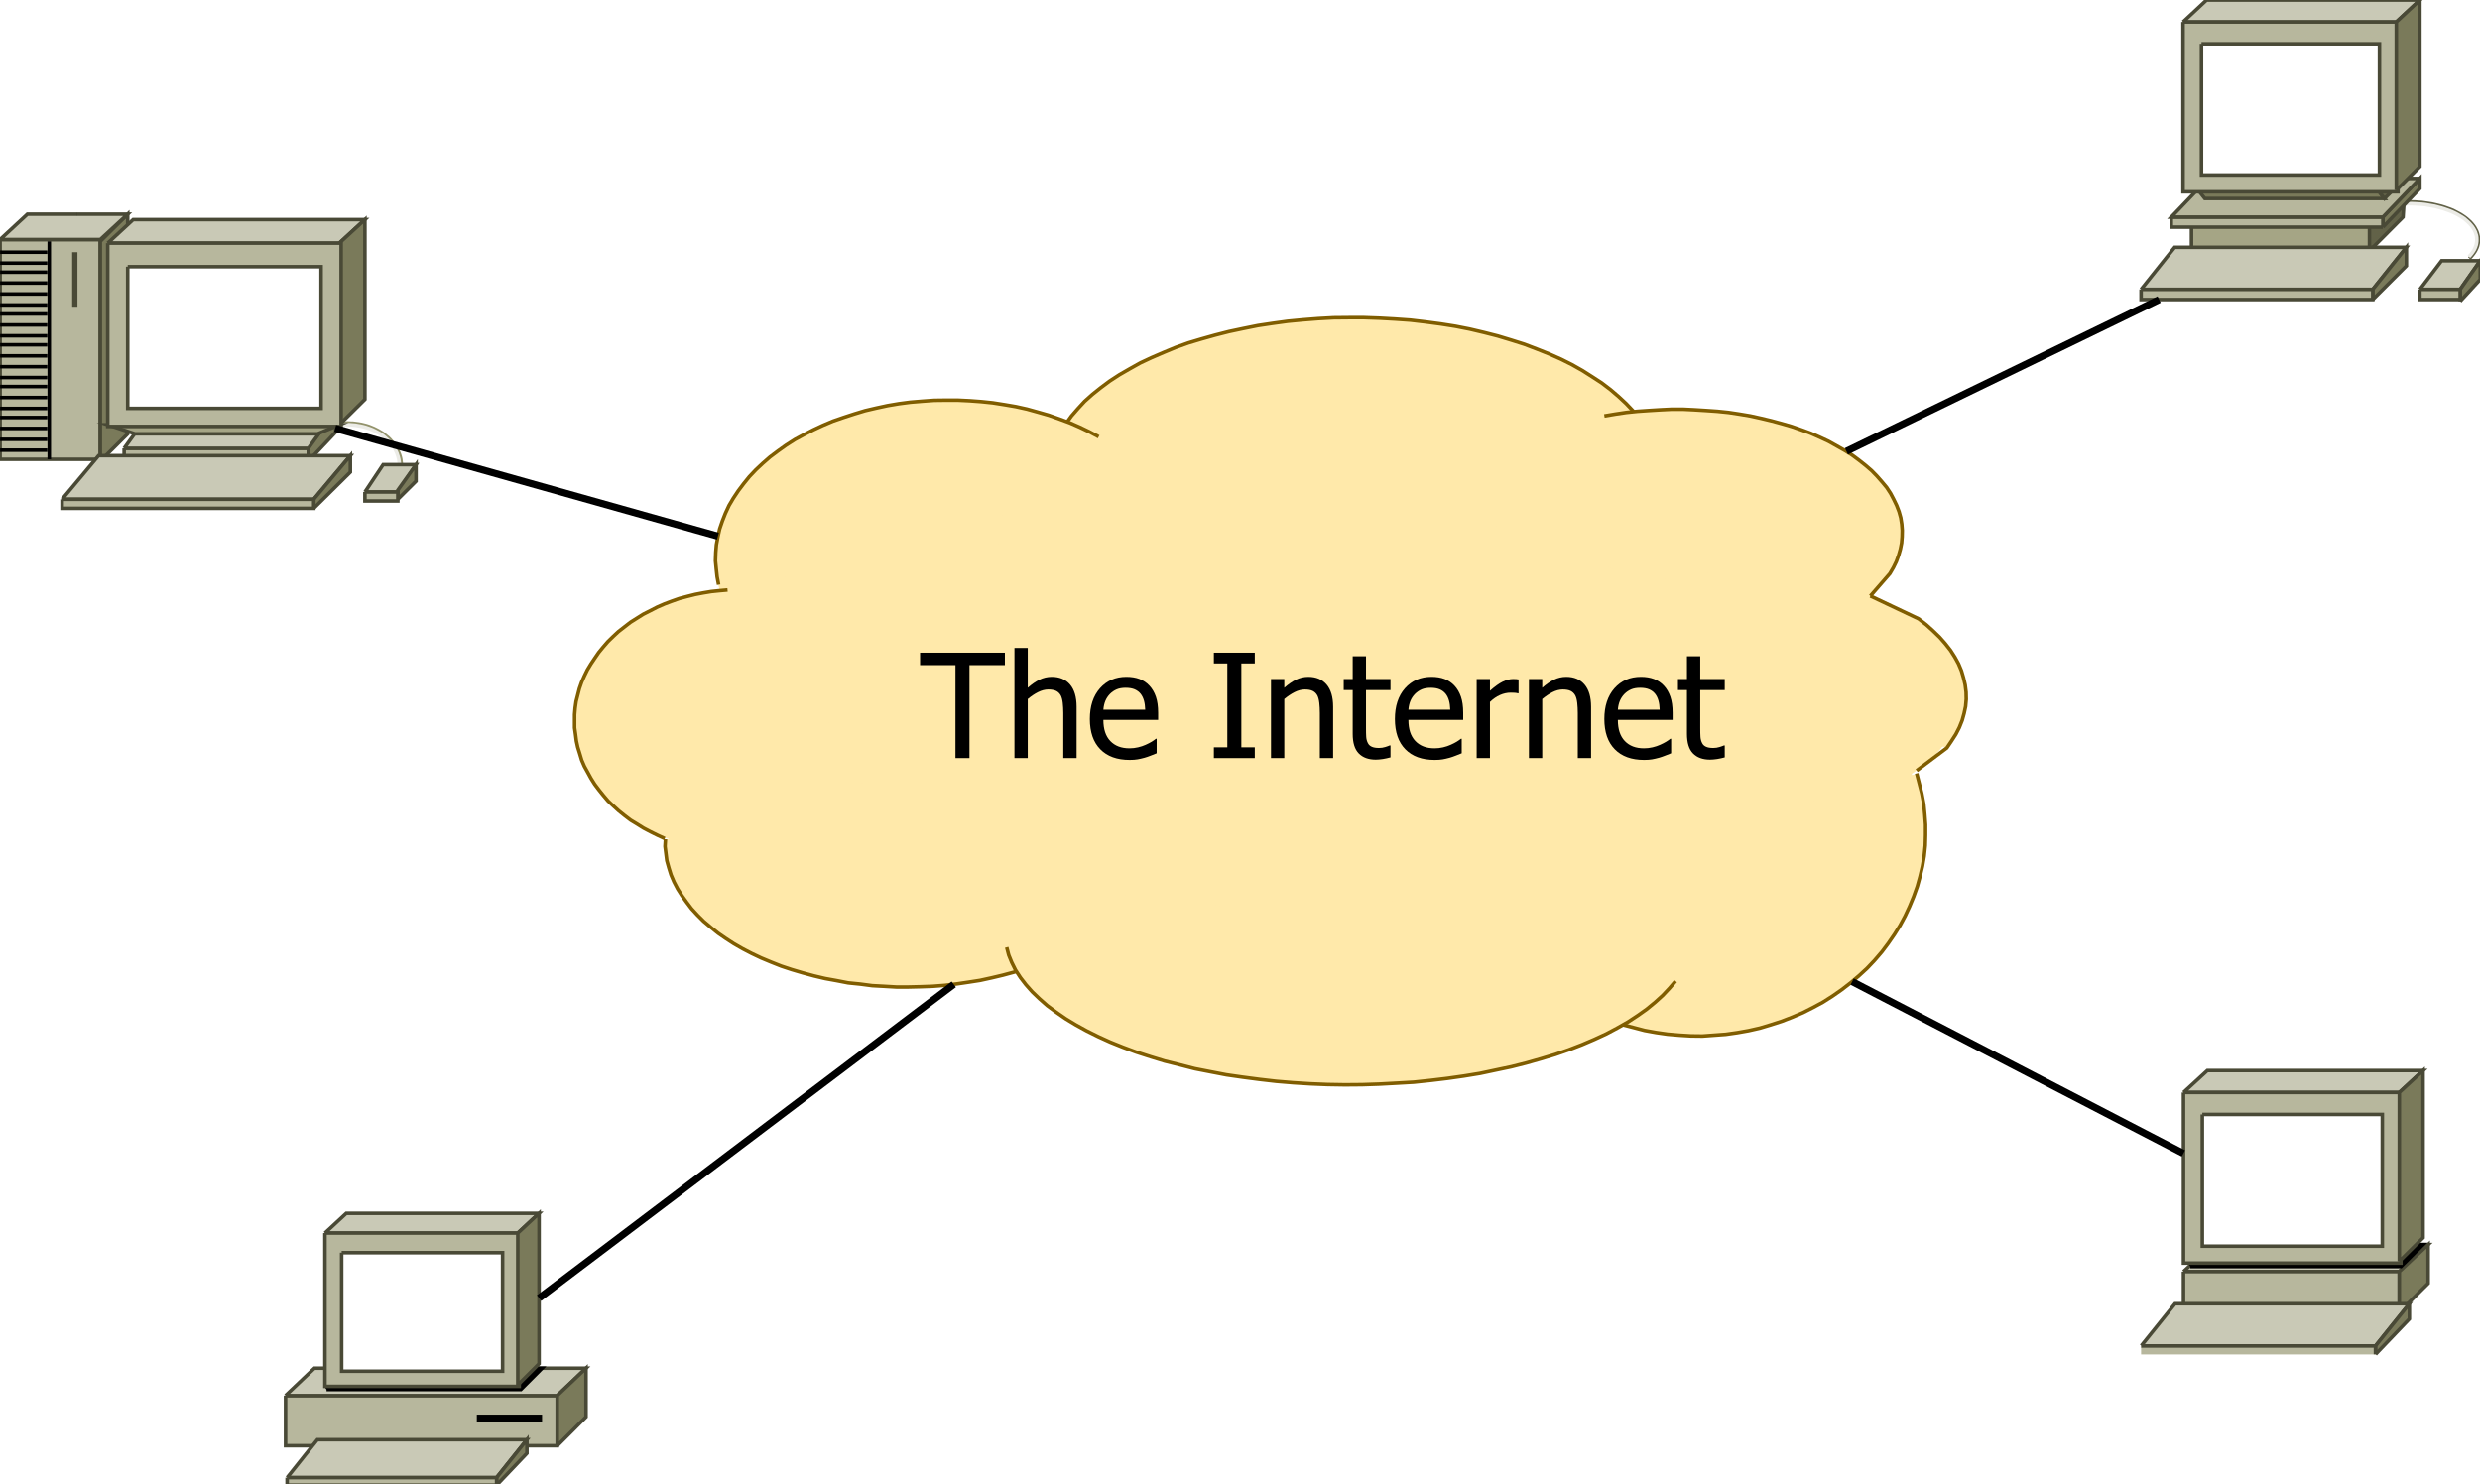 <?xml version="1.0" encoding="UTF-8"?>
<svg xmlns="http://www.w3.org/2000/svg" xmlns:xlink="http://www.w3.org/1999/xlink" width="695pt" height="416pt" viewBox="0 0 695 416" version="1.1">
<defs>
<g>
<symbol overflow="visible" id="glyph0-0">
<path style="stroke:none;" d="M 9.898 0 L 9.898 -26.047 L -0.02 -26.047 L -0.02 -29.535 L 23.746 -29.535 L 23.746 -26.047 L 13.824 -26.047 L 13.824 0 Z M 9.898 0 "/>
</symbol>
<symbol overflow="visible" id="glyph0-1">
<path style="stroke:none;" d="M 20.113 0 L 16.387 0 L 16.387 -12.617 C 16.383 -13.633 16.332 -14.582 16.234 -15.461 C 16.133 -16.34 15.945 -17.043 15.672 -17.574 C 15.363 -18.125 14.941 -18.539 14.402 -18.812 C 13.859 -19.082 13.117 -19.219 12.18 -19.223 C 11.25 -19.219 10.293 -18.969 9.312 -18.477 C 8.324 -17.977 7.363 -17.332 6.426 -16.543 L 6.426 0 L 2.699 0 L 2.699 -30.867 L 6.426 -30.867 L 6.426 -19.699 C 7.535 -20.688 8.633 -21.445 9.719 -21.977 C 10.801 -22.504 11.945 -22.77 13.152 -22.773 C 15.332 -22.77 17.039 -22.051 18.27 -20.621 C 19.496 -19.184 20.109 -17.105 20.113 -14.383 Z M 20.113 0 "/>
</symbol>
<symbol overflow="visible" id="glyph0-2">
<path style="stroke:none;" d="M 12.32 0.516 C 8.785 0.516 6.043 -0.477 4.098 -2.469 C 2.145 -4.453 1.172 -7.281 1.172 -10.949 C 1.172 -14.555 2.117 -17.426 4.008 -19.566 C 5.898 -21.699 8.371 -22.77 11.426 -22.773 C 12.801 -22.77 14.016 -22.57 15.074 -22.176 C 16.133 -21.777 17.059 -21.156 17.852 -20.312 C 18.645 -19.465 19.254 -18.43 19.676 -17.207 C 20.098 -15.984 20.309 -14.488 20.312 -12.715 L 20.312 -10.691 L 4.961 -10.691 C 4.957 -8.109 5.605 -6.141 6.902 -4.781 C 8.199 -3.418 9.988 -2.734 12.277 -2.738 C 13.094 -2.734 13.898 -2.828 14.688 -3.016 C 15.473 -3.199 16.184 -3.438 16.82 -3.73 C 17.492 -4.031 18.062 -4.324 18.527 -4.609 C 18.988 -4.895 19.371 -5.164 19.68 -5.414 L 19.895 -5.414 L 19.895 -1.348 C 19.457 -1.176 18.918 -0.961 18.27 -0.703 C 17.621 -0.445 17.039 -0.242 16.523 -0.098 C 15.797 0.102 15.137 0.25 14.551 0.355 C 13.957 0.461 13.215 0.516 12.32 0.516 Z M 16.684 -13.547 C 16.652 -14.551 16.535 -15.414 16.324 -16.145 C 16.113 -16.871 15.809 -17.488 15.414 -17.992 C 14.973 -18.543 14.414 -18.965 13.734 -19.262 C 13.055 -19.551 12.211 -19.699 11.207 -19.699 C 10.211 -19.699 9.367 -19.547 8.676 -19.25 C 7.98 -18.949 7.352 -18.52 6.785 -17.953 C 6.227 -17.367 5.801 -16.719 5.512 -16.016 C 5.219 -15.305 5.035 -14.484 4.961 -13.547 Z M 16.684 -13.547 "/>
</symbol>
<symbol overflow="visible" id="glyph0-3">
<path style="stroke:none;" d=""/>
</symbol>
<symbol overflow="visible" id="glyph0-4">
<path style="stroke:none;" d="M 13.309 0 L 1.844 0 L 1.844 -3.016 L 5.613 -3.016 L 5.613 -26.52 L 1.844 -26.52 L 1.844 -29.535 L 13.309 -29.535 L 13.309 -26.52 L 9.543 -26.52 L 9.543 -3.016 L 13.309 -3.016 Z M 13.309 0 "/>
</symbol>
<symbol overflow="visible" id="glyph0-5">
<path style="stroke:none;" d="M 20.113 0 L 16.387 0 L 16.387 -12.617 C 16.383 -13.633 16.332 -14.582 16.234 -15.461 C 16.133 -16.34 15.945 -17.043 15.672 -17.574 C 15.363 -18.125 14.941 -18.539 14.402 -18.812 C 13.859 -19.082 13.117 -19.219 12.18 -19.223 C 11.25 -19.219 10.293 -18.969 9.312 -18.477 C 8.324 -17.977 7.363 -17.332 6.426 -16.543 L 6.426 0 L 2.699 0 L 2.699 -22.156 L 6.426 -22.156 L 6.426 -19.699 C 7.535 -20.688 8.633 -21.445 9.719 -21.977 C 10.801 -22.504 11.945 -22.77 13.152 -22.773 C 15.332 -22.77 17.039 -22.051 18.27 -20.621 C 19.496 -19.184 20.109 -17.105 20.113 -14.383 Z M 20.113 0 "/>
</symbol>
<symbol overflow="visible" id="glyph0-6">
<path style="stroke:none;" d="M 9.402 0.438 C 7.363 0.434 5.777 -0.141 4.641 -1.297 C 3.504 -2.453 2.934 -4.285 2.938 -6.785 L 2.938 -19.062 L 0.418 -19.062 L 0.418 -22.156 L 2.938 -22.156 L 2.938 -28.523 L 6.664 -28.523 L 6.664 -22.156 L 13.527 -22.156 L 13.527 -19.062 L 6.664 -19.062 L 6.664 -8.531 C 6.66 -7.406 6.68 -6.539 6.723 -5.93 C 6.762 -5.32 6.914 -4.75 7.18 -4.227 C 7.402 -3.758 7.77 -3.41 8.273 -3.184 C 8.773 -2.949 9.453 -2.836 10.316 -2.836 C 10.922 -2.836 11.508 -2.922 12.078 -3.102 C 12.645 -3.277 13.055 -3.43 13.309 -3.551 L 13.527 -3.551 L 13.527 -0.199 C 12.824 -0.004 12.113 0.148 11.395 0.266 C 10.672 0.375 10.008 0.434 9.402 0.438 Z M 9.402 0.438 "/>
</symbol>
<symbol overflow="visible" id="glyph0-7">
<path style="stroke:none;" d="M 14.441 -18.148 L 14.242 -18.148 C 13.961 -18.227 13.668 -18.277 13.359 -18.297 C 13.047 -18.316 12.672 -18.328 12.238 -18.328 C 11.23 -18.328 10.23 -18.109 9.242 -17.672 C 8.25 -17.234 7.312 -16.586 6.426 -15.73 L 6.426 0 L 2.699 0 L 2.699 -22.156 L 6.426 -22.156 L 6.426 -18.863 C 7.785 -20.062 8.973 -20.914 9.984 -21.41 C 10.996 -21.906 11.977 -22.152 12.934 -22.156 C 13.312 -22.152 13.602 -22.145 13.793 -22.125 C 13.984 -22.105 14.199 -22.074 14.441 -22.039 Z M 14.441 -18.148 "/>
</symbol>
</g>
</defs>
<g id="surface1686">
<rect x="0" y="0" width="695" height="416" style="fill:rgb(100%,100%,100%);fill-opacity:1;stroke:none;"/>
<path style=" stroke:none;fill-rule:evenodd;fill:rgb(100%,91.373%,66.667%);fill-opacity:1;" d="M 463.406 133.91 L 463.32 131.688 L 463.027 129.465 L 462.477 127.281 L 461.719 125.098 L 460.703 122.875 L 459.562 120.73 L 458.129 118.66 L 456.523 116.555 L 454.793 114.527 L 452.766 112.539 L 450.613 110.629 L 448.246 108.758 L 445.672 106.961 L 442.969 105.246 L 440.098 103.57 L 437.016 101.969 L 433.848 100.449 L 430.555 99.047 L 427.094 97.758 L 423.504 96.512 L 419.785 95.34 L 415.945 94.328 L 412.102 93.391 L 408.09 92.57 L 403.996 91.871 L 399.898 91.207 L 395.719 90.699 L 391.496 90.309 L 387.23 90.035 L 382.922 89.883 L 378.617 89.805 L 374.352 89.883 L 370.004 90.035 L 365.781 90.309 L 361.559 90.699 L 357.336 91.207 L 353.238 91.871 L 349.145 92.57 L 345.172 93.391 L 341.246 94.328 L 337.488 95.34 L 333.773 96.512 L 330.227 97.758 L 326.719 99.047 L 323.426 100.449 L 320.219 101.969 L 317.137 103.57 L 314.266 105.246 L 311.562 106.961 L 308.984 108.758 L 306.621 110.629 L 304.469 112.539 L 302.484 114.527 L 300.668 116.555 L 299.148 118.66 L 297.711 120.73 L 296.527 122.875 L 295.516 125.098 L 294.84 127.281 L 294.289 129.465 L 293.91 131.688 L 293.867 133.91 L 293.91 136.133 L 294.289 138.434 L 294.84 140.617 L 295.516 142.84 L 296.527 145.023 L 297.711 147.172 L 299.148 149.238 L 300.668 151.344 L 302.484 153.371 L 304.469 155.32 L 306.621 157.27 L 308.984 159.145 L 311.562 160.898 L 314.266 162.652 L 317.137 164.328 L 320.219 165.93 L 323.426 167.41 L 326.719 168.777 L 330.227 170.18 L 333.773 171.387 L 337.488 172.52 L 341.246 173.57 L 345.172 174.508 L 349.145 175.289 L 353.238 176.027 L 357.336 176.652 L 361.559 177.16 L 370.004 177.863 L 374.352 177.98 L 378.617 178.02 L 382.922 177.98 L 387.23 177.863 L 391.496 177.512 L 395.719 177.16 L 399.898 176.652 L 403.996 176.027 L 408.09 175.289 L 412.102 174.508 L 415.945 173.57 L 419.785 172.52 L 423.504 171.387 L 427.094 170.18 L 430.555 168.777 L 433.848 167.41 L 437.016 165.93 L 440.098 164.328 L 442.969 162.652 L 445.672 160.898 L 448.246 159.145 L 450.613 157.27 L 452.766 155.32 L 454.793 153.371 L 456.523 151.344 L 458.129 149.238 L 459.562 147.172 L 460.703 145.023 L 461.719 142.84 L 462.477 140.617 L 463.027 138.434 L 463.32 136.133 L 463.406 133.91 "/>
<path style=" stroke:none;fill-rule:evenodd;fill:rgb(100%,91.373%,66.667%);fill-opacity:1;" d="M 330.52 157.074 L 330.438 154.852 L 330.141 152.629 L 329.805 150.445 L 329.211 148.223 L 328.453 146.039 L 327.523 143.895 L 326.426 141.789 L 325.242 139.723 L 323.891 137.695 L 322.371 135.703 L 320.723 133.793 L 318.91 131.922 L 316.883 130.129 L 314.812 128.332 L 312.617 126.734 L 310.254 125.137 L 307.887 123.613 L 305.27 122.211 L 302.652 120.887 L 299.863 119.676 L 297.078 118.508 L 294.164 117.492 L 291.125 116.555 L 288.082 115.738 L 284.961 115.035 L 281.793 114.371 L 278.582 113.863 L 275.332 113.516 L 272.121 113.203 L 268.828 113.047 L 265.535 112.969 L 262.242 113.047 L 258.949 113.203 L 255.652 113.516 L 252.445 113.863 L 249.195 114.371 L 246.027 115.035 L 242.945 115.738 L 239.902 116.555 L 236.906 117.492 L 233.992 118.508 L 231.121 119.676 L 228.418 120.887 L 225.715 122.211 L 223.184 123.613 L 220.777 125.137 L 218.41 126.734 L 216.215 128.332 L 214.105 130.129 L 212.117 131.922 L 210.344 133.793 L 208.656 135.703 L 207.18 137.695 L 205.785 139.723 L 204.562 141.789 L 203.504 143.895 L 202.574 146.039 L 201.816 148.223 L 201.266 150.445 L 200.844 152.629 L 200.59 154.852 L 200.508 157.074 L 200.59 159.336 L 200.844 161.602 L 201.266 163.785 L 201.816 165.969 L 202.574 168.191 L 203.504 170.258 L 204.562 172.402 L 205.785 174.508 L 207.18 176.535 L 208.656 178.484 L 210.344 180.438 L 212.117 182.309 L 214.105 184.062 L 216.215 185.816 L 218.41 187.496 L 220.777 189.016 L 223.184 190.574 L 225.715 191.941 L 228.418 193.344 L 231.121 194.555 L 233.992 195.684 L 236.906 196.738 L 239.902 197.633 L 242.945 198.453 L 246.027 199.195 L 249.195 199.82 L 252.445 200.324 L 255.652 200.676 L 258.949 200.949 L 262.242 201.145 L 265.535 201.184 L 268.828 201.145 L 272.121 200.949 L 275.332 200.676 L 278.582 200.324 L 281.793 199.82 L 284.961 199.195 L 288.082 198.453 L 291.125 197.633 L 294.164 196.738 L 297.078 195.684 L 299.863 194.555 L 302.652 193.344 L 305.27 191.941 L 307.887 190.574 L 310.254 189.016 L 312.617 187.496 L 314.812 185.816 L 316.883 184.062 L 318.91 182.309 L 320.723 180.438 L 322.371 178.484 L 323.891 176.535 L 325.242 174.508 L 326.426 172.402 L 327.523 170.258 L 328.453 168.191 L 329.211 165.969 L 329.805 163.785 L 330.141 161.602 L 330.438 159.336 L 330.52 157.074 "/>
<path style=" stroke:none;fill-rule:evenodd;fill:rgb(100%,91.373%,66.667%);fill-opacity:1;" d="M 248.559 202.082 L 248.52 200.285 L 248.391 198.453 L 248.094 196.66 L 247.715 194.828 L 247.168 193.07 L 246.535 191.316 L 245.859 189.602 L 245.055 187.922 L 244.125 186.246 L 243.07 184.57 L 241.93 183.09 L 240.707 181.527 L 239.398 180.008 L 238.004 178.641 L 236.484 177.277 L 234.922 176.027 L 233.316 174.781 L 231.629 173.609 L 229.812 172.559 L 227.953 171.543 L 226.055 170.609 L 224.07 169.75 L 222.086 168.969 L 220.016 168.309 L 217.902 167.723 L 215.793 167.254 L 213.641 166.785 L 211.402 166.512 L 209.207 166.281 L 207.051 166.164 L 204.812 166.086 L 202.574 166.164 L 200.34 166.281 L 198.141 166.512 L 195.988 166.785 L 193.793 167.254 L 191.641 167.723 L 189.57 168.309 L 187.543 168.969 L 185.473 169.75 L 183.488 170.609 L 181.59 171.543 L 179.73 172.559 L 177.957 173.609 L 176.227 174.781 L 174.621 176.027 L 173.059 177.277 L 171.582 178.641 L 170.145 180.008 L 168.836 181.527 L 167.613 183.09 L 166.473 184.57 L 165.5 186.246 L 164.574 187.922 L 163.77 189.602 L 163.012 191.316 L 162.375 193.07 L 161.914 194.828 L 161.531 196.66 L 161.195 198.453 L 161.027 200.285 L 161.027 203.875 L 161.195 205.746 L 161.531 207.5 L 161.914 209.336 L 162.375 211.129 L 163.012 212.844 L 163.77 214.559 L 164.574 216.238 L 165.5 217.953 L 166.473 219.59 L 167.613 221.113 L 168.836 222.633 L 170.145 224.113 L 171.582 225.52 L 173.059 226.883 L 174.621 228.172 L 176.227 229.418 L 177.957 230.551 L 179.73 231.602 L 181.59 232.617 L 183.488 233.551 L 185.473 234.41 L 187.543 235.191 L 189.57 235.812 L 191.641 236.438 L 193.793 236.945 L 195.988 237.375 L 198.141 237.688 L 200.34 237.883 L 202.574 238 L 204.812 238.074 L 207.051 238 L 209.207 237.883 L 211.402 237.688 L 213.641 237.375 L 215.793 236.945 L 217.902 236.438 L 220.016 235.812 L 222.086 235.191 L 224.07 234.41 L 226.055 233.551 L 227.953 232.617 L 229.812 231.602 L 231.629 230.551 L 233.316 229.418 L 234.922 228.172 L 236.484 226.883 L 238.004 225.52 L 239.398 224.113 L 240.707 222.633 L 241.93 221.113 L 243.07 219.59 L 244.125 217.953 L 245.055 216.238 L 245.859 214.559 L 246.535 212.844 L 247.168 211.129 L 247.715 209.336 L 248.094 207.5 L 248.391 205.746 L 248.52 203.875 L 248.559 202.082 "/>
<path style=" stroke:none;fill-rule:evenodd;fill:rgb(100%,91.373%,66.667%);fill-opacity:1;" d="M 319.246 236.75 L 319.203 234.801 L 318.91 232.812 L 318.445 230.863 L 317.895 228.91 L 317.137 227 L 316.25 225.09 L 315.109 223.258 L 313.926 221.383 L 312.492 219.629 L 310.969 217.914 L 309.238 216.199 L 307.422 214.559 L 305.48 212.883 L 303.371 211.363 L 301.133 209.918 L 298.766 208.516 L 296.277 207.227 L 293.656 205.98 L 290.996 204.809 L 288.211 203.719 L 285.297 202.742 L 282.34 201.809 L 279.301 200.949 L 276.219 200.207 L 273.051 199.625 L 269.801 199.078 L 266.59 198.609 L 263.297 198.219 L 260.004 197.984 L 256.668 197.867 L 253.289 197.789 L 249.953 197.867 L 246.66 197.984 L 243.281 198.219 L 240.031 198.609 L 236.738 199.078 L 233.57 199.625 L 230.402 200.207 L 227.277 200.949 L 224.238 201.809 L 221.324 202.742 L 218.41 203.719 L 215.625 204.809 L 212.922 205.98 L 210.344 207.227 L 207.855 208.516 L 205.488 209.918 L 203.25 211.363 L 201.141 212.883 L 199.156 214.559 L 197.34 216.199 L 195.609 217.914 L 194.047 219.629 L 192.695 221.383 L 191.469 223.258 L 190.332 225.09 L 189.402 227 L 188.727 228.91 L 188.094 230.863 L 187.672 232.812 L 187.418 234.801 L 187.332 236.75 L 187.418 238.738 L 187.672 240.688 L 188.094 242.719 L 188.727 244.668 L 189.402 246.539 L 190.332 248.41 L 191.469 250.32 L 192.695 252.156 L 194.047 253.949 L 195.609 255.703 L 197.34 257.418 L 199.156 259.059 L 201.141 260.695 L 203.25 262.254 L 205.488 263.66 L 207.855 265.023 L 210.344 266.391 L 212.922 267.637 L 215.625 268.809 L 218.41 269.898 L 221.324 270.875 L 224.238 271.809 L 227.277 272.59 L 230.402 273.332 L 233.57 273.992 L 236.738 274.5 L 240.031 274.969 L 243.281 275.359 L 246.66 275.555 L 249.953 275.75 L 256.668 275.75 L 260.004 275.555 L 263.297 275.359 L 266.59 274.969 L 269.801 274.5 L 273.051 273.992 L 276.219 273.332 L 279.301 272.59 L 282.34 271.809 L 285.297 270.875 L 288.211 269.898 L 290.996 268.809 L 293.656 267.637 L 296.277 266.391 L 298.766 265.023 L 301.133 263.66 L 303.371 262.215 L 305.48 260.617 L 307.422 259.059 L 309.238 257.418 L 310.969 255.703 L 312.492 253.949 L 313.926 252.156 L 315.109 250.32 L 316.25 248.41 L 317.137 246.539 L 317.895 244.668 L 318.445 242.719 L 318.91 240.688 L 319.203 238.738 L 319.246 236.75 "/>
<path style=" stroke:none;fill-rule:evenodd;fill:rgb(100%,91.373%,66.667%);fill-opacity:1;" d="M 477.551 256.914 L 477.383 254.574 L 477.047 252.234 L 476.371 249.895 L 475.484 247.629 L 474.387 245.289 L 473.035 243.066 L 471.43 240.844 L 469.57 238.66 L 467.461 236.516 L 465.18 234.488 L 462.605 232.461 L 459.902 230.434 L 456.945 228.598 L 453.82 226.766 L 450.402 225.012 L 446.938 223.336 L 443.223 221.812 L 439.336 220.332 L 435.367 218.93 L 431.145 217.641 L 426.883 216.473 L 422.445 215.34 L 417.93 214.363 L 413.242 213.547 L 408.555 212.766 L 403.742 212.102 L 398.926 211.598 L 393.945 211.168 L 389.09 210.895 L 384.062 210.66 L 374.098 210.66 L 369.117 210.895 L 364.176 211.168 L 359.277 211.598 L 354.379 212.102 L 349.605 212.766 L 344.879 213.547 L 340.273 214.363 L 335.672 215.34 L 331.324 216.473 L 326.973 217.641 L 322.836 218.93 L 318.824 220.332 L 314.98 221.812 L 311.266 223.336 L 307.719 225.012 L 304.383 226.766 L 301.258 228.598 L 298.262 230.434 L 295.516 232.461 L 292.98 234.488 L 290.742 236.516 L 288.633 238.66 L 286.773 240.844 L 285.172 243.066 L 283.777 245.289 L 282.68 247.629 L 281.75 249.895 L 281.117 252.234 L 280.738 254.574 L 280.609 256.914 L 280.738 259.215 L 281.117 261.594 L 281.75 263.934 L 282.68 266.234 L 283.777 268.535 L 285.172 270.797 L 286.773 272.98 L 288.633 275.164 L 290.742 277.309 L 292.98 279.375 L 295.516 281.363 L 298.262 283.316 L 301.258 285.227 L 304.383 287.059 L 307.719 288.812 L 311.266 290.414 L 314.98 292.051 L 318.824 293.531 L 322.836 294.898 L 326.973 296.184 L 331.324 297.395 L 335.672 298.406 L 340.273 299.422 L 344.879 300.316 L 349.605 301.098 L 354.379 301.723 L 359.277 302.27 L 364.176 302.656 L 369.117 302.969 L 374.098 303.164 L 379.082 303.203 L 384.062 303.164 L 389.09 302.969 L 393.945 302.656 L 398.926 302.27 L 403.742 301.723 L 408.555 301.098 L 413.242 300.316 L 417.93 299.422 L 422.445 298.406 L 426.883 297.395 L 431.145 296.184 L 435.367 294.898 L 439.336 293.531 L 443.223 292.051 L 446.938 290.414 L 450.402 288.812 L 453.82 287.059 L 456.945 285.227 L 459.902 283.316 L 462.605 281.363 L 465.18 279.375 L 467.461 277.309 L 469.57 275.164 L 471.43 272.98 L 473.035 270.797 L 474.387 268.535 L 475.484 266.234 L 476.371 263.934 L 477.047 261.594 L 477.383 259.215 L 477.551 256.914 "/>
<path style=" stroke:none;fill-rule:evenodd;fill:rgb(100%,91.373%,66.667%);fill-opacity:1;" d="M 532.191 150.211 L 532.152 148.496 L 531.898 146.742 L 531.434 144.984 L 530.926 143.27 L 530.164 141.555 L 529.32 139.879 L 528.266 138.199 L 527.043 136.523 L 525.73 134.965 L 524.297 133.363 L 522.648 131.883 L 520.875 130.402 L 519.02 128.996 L 516.949 127.594 L 514.836 126.305 L 512.516 125.098 L 510.152 123.848 L 507.703 122.797 L 505.082 121.703 L 502.422 120.73 L 499.723 119.871 L 496.848 119.051 L 493.938 118.312 L 490.98 117.688 L 487.941 117.062 L 484.898 116.594 L 481.773 116.242 L 478.648 115.895 L 475.441 115.66 L 472.273 115.582 L 469.066 115.543 L 465.812 115.582 L 462.645 115.66 L 459.438 115.895 L 456.312 116.242 L 453.23 116.594 L 450.148 117.062 L 447.148 117.688 L 444.152 118.312 L 441.238 119.051 L 438.367 119.871 L 435.621 120.73 L 433.004 121.703 L 430.387 122.797 L 427.938 123.848 L 425.57 125.098 L 423.293 126.305 L 421.137 127.594 L 419.07 128.996 L 417.211 130.402 L 415.48 131.883 L 413.789 133.363 L 412.355 134.965 L 411.047 136.523 L 409.82 138.199 L 408.766 139.879 L 407.922 141.555 L 407.203 143.27 L 406.613 144.984 L 406.23 146.742 L 406.02 148.496 L 405.895 150.211 L 406.02 151.969 L 406.23 153.684 L 406.613 155.477 L 407.203 157.191 L 407.922 158.949 L 408.766 160.625 L 409.82 162.301 L 411.047 163.863 L 412.355 165.539 L 413.789 167.059 L 415.48 168.543 L 417.211 170.062 L 419.07 171.426 L 421.137 172.832 L 423.293 174.117 L 425.57 175.367 L 427.938 176.535 L 430.387 177.668 L 433.004 178.719 L 435.621 179.695 L 438.367 180.594 L 441.238 181.41 L 444.152 182.113 L 447.148 182.777 L 450.148 183.359 L 453.23 183.828 L 456.312 184.219 L 459.438 184.57 L 462.645 184.766 L 465.812 184.844 L 469.066 184.961 L 472.273 184.844 L 475.441 184.766 L 478.648 184.57 L 481.773 184.219 L 484.898 183.828 L 487.941 183.359 L 490.98 182.777 L 493.938 182.113 L 496.848 181.41 L 499.723 180.594 L 502.422 179.695 L 505.082 178.719 L 507.703 177.668 L 510.152 176.535 L 512.516 175.367 L 514.836 174.117 L 516.949 172.832 L 519.02 171.426 L 520.875 170.062 L 522.648 168.543 L 524.297 167.059 L 525.73 165.539 L 527.043 163.863 L 528.266 162.301 L 529.32 160.625 L 530.164 158.949 L 530.926 157.191 L 531.434 155.477 L 531.898 153.684 L 532.152 151.969 L 532.191 150.211 "/>
<path style=" stroke:none;fill-rule:evenodd;fill:rgb(100%,91.373%,66.667%);fill-opacity:1;" d="M 550.098 194.789 L 549.969 193.07 L 549.801 191.316 L 549.379 189.562 L 548.828 187.809 L 548.07 186.051 L 547.227 184.375 L 546.211 182.738 L 544.988 181.137 L 543.68 179.5 L 542.242 177.98 L 540.594 176.457 L 538.82 175.016 L 537.008 173.609 L 534.938 172.168 L 532.824 170.922 L 530.629 169.672 L 528.266 168.465 L 525.73 167.41 L 523.242 166.32 L 520.582 165.344 L 517.879 164.484 L 515.051 163.629 L 512.176 162.926 L 509.223 162.301 L 506.18 161.676 L 503.141 161.211 L 500.059 160.82 L 496.891 160.469 L 493.766 160.312 L 490.602 160.195 L 487.434 160.117 L 484.223 160.195 L 481.098 160.312 L 477.934 160.469 L 474.852 160.82 L 471.766 161.211 L 468.684 161.676 L 465.688 162.301 L 462.773 162.926 L 459.859 163.629 L 457.031 164.484 L 454.328 165.344 L 451.668 166.32 L 449.09 167.41 L 446.684 168.465 L 444.32 169.672 L 441.996 170.922 L 439.887 172.168 L 437.902 173.609 L 436.086 175.016 L 434.312 176.457 L 432.707 177.98 L 431.188 179.5 L 429.879 181.137 L 428.738 182.738 L 427.684 184.375 L 426.754 186.051 L 426.078 187.809 L 425.531 189.562 L 425.105 191.316 L 424.855 193.07 L 424.812 194.789 L 424.855 196.504 L 425.105 198.258 L 425.531 200.051 L 426.078 201.77 L 426.754 203.523 L 427.684 205.199 L 428.738 206.879 L 429.879 208.438 L 431.188 210.074 L 432.707 211.637 L 434.312 213.117 L 436.086 214.559 L 437.902 216.004 L 439.887 217.406 L 441.996 218.695 L 444.32 219.902 L 446.684 221.113 L 449.09 222.164 L 451.668 223.258 L 454.328 224.23 L 457.031 225.09 L 459.859 225.949 L 462.773 226.688 L 465.688 227.273 L 468.684 227.898 L 471.766 228.367 L 474.852 228.754 L 477.934 229.105 L 481.098 229.301 L 484.223 229.418 L 487.434 229.457 L 490.602 229.418 L 493.766 229.301 L 496.891 229.105 L 500.059 228.754 L 503.141 228.367 L 506.18 227.898 L 509.223 227.273 L 512.176 226.688 L 515.051 225.949 L 517.879 225.09 L 520.582 224.23 L 523.242 223.258 L 525.73 222.164 L 528.266 221.113 L 530.629 219.902 L 532.824 218.695 L 534.938 217.406 L 537.008 216.004 L 538.82 214.559 L 540.594 213.117 L 542.242 211.637 L 543.68 210.074 L 544.988 208.438 L 546.211 206.879 L 547.227 205.199 L 548.07 203.523 L 548.828 201.77 L 549.379 200.051 L 549.801 198.258 L 549.969 196.504 L 550.098 194.789 "/>
<path style=" stroke:none;fill-rule:evenodd;fill:rgb(100%,91.373%,66.667%);fill-opacity:1;" d="M 537.852 231.641 L 537.766 228.754 L 537.512 225.91 L 537.176 223.062 L 536.625 220.176 L 535.91 217.367 L 535.023 214.559 L 534.008 211.867 L 532.785 209.18 L 531.477 206.566 L 530.082 204.031 L 528.477 201.535 L 526.703 199.117 L 524.844 196.777 L 522.82 194.555 L 520.707 192.371 L 518.512 190.379 L 516.148 188.43 L 513.738 186.637 L 511.164 184.883 L 508.547 183.32 L 505.844 181.879 L 503.098 180.555 L 500.227 179.344 L 497.312 178.215 L 494.273 177.277 L 491.277 176.535 L 488.152 175.836 L 485.07 175.328 L 481.984 175.016 L 478.859 174.781 L 475.695 174.703 L 472.527 174.781 L 469.402 175.016 L 466.234 175.328 L 463.152 175.836 L 460.113 176.535 L 457.031 177.277 L 454.074 178.215 L 451.16 179.344 L 448.289 180.555 L 445.461 181.879 L 442.758 183.32 L 440.141 184.883 L 437.648 186.637 L 435.156 188.43 L 432.836 190.379 L 430.598 192.371 L 428.484 194.555 L 426.5 196.777 L 424.602 199.117 L 422.91 201.535 L 421.309 204.031 L 419.828 206.566 L 418.52 209.18 L 417.379 211.867 L 416.367 214.559 L 415.48 217.367 L 414.762 220.176 L 414.215 223.062 L 413.789 225.91 L 413.539 228.754 L 413.453 231.641 L 413.539 234.527 L 413.789 237.453 L 414.215 240.301 L 414.762 243.105 L 415.48 245.953 L 416.367 248.684 L 417.379 251.414 L 418.52 254.105 L 419.828 256.719 L 421.309 259.332 L 422.91 261.828 L 424.602 264.207 L 426.5 266.508 L 428.484 268.73 L 430.598 270.875 L 432.836 272.98 L 435.156 274.93 L 437.648 276.723 L 440.141 278.402 L 442.758 280 L 445.461 281.48 L 448.289 282.809 L 451.16 284.016 L 454.074 285.109 L 457.031 286.004 L 460.113 286.824 L 463.152 287.449 L 466.234 287.957 L 469.402 288.344 L 472.527 288.578 L 475.695 288.656 L 478.859 288.578 L 481.984 288.344 L 485.07 287.957 L 488.152 287.449 L 491.277 286.824 L 494.273 286.004 L 497.312 285.109 L 500.227 284.016 L 503.098 282.809 L 505.844 281.48 L 508.547 280 L 511.164 278.402 L 513.738 276.723 L 516.148 274.93 L 518.512 272.98 L 520.707 270.875 L 522.82 268.73 L 524.844 266.508 L 526.703 262.215 L 528.477 261.828 L 530.082 259.332 L 531.477 256.719 L 532.785 254.105 L 534.008 251.414 L 535.023 248.684 L 535.91 245.953 L 536.625 243.105 L 537.176 240.301 L 537.512 237.453 L 537.766 234.527 L 537.852 231.641 "/>
<path style=" stroke:none;fill-rule:evenodd;fill:rgb(100%,91.373%,66.667%);fill-opacity:1;" d="M 484.141 197.363 L 483.969 194.477 L 483.465 191.59 L 482.66 188.703 L 481.562 185.855 L 480.129 183.09 L 478.355 180.32 L 476.285 177.551 L 473.879 174.859 L 471.262 172.207 L 468.305 169.711 L 465.012 167.215 L 461.508 164.797 L 457.707 162.457 L 453.652 160.195 L 449.344 158.051 L 444.871 156.023 L 440.098 154.074 L 435.113 152.316 L 430.004 150.562 L 424.645 148.965 L 419.109 147.52 L 413.453 146.195 L 407.668 144.984 L 401.758 143.895 L 395.676 142.957 L 389.512 142.141 L 383.305 141.555 L 377.012 140.969 L 370.68 140.656 L 364.301 140.422 L 357.84 140.383 L 351.465 140.422 L 345.09 140.656 L 338.754 140.969 L 332.422 141.555 L 326.215 142.141 L 320.051 142.957 L 314.012 143.895 L 308.098 144.984 L 302.23 146.195 L 296.656 147.52 L 291.125 148.965 L 285.719 150.562 L 280.566 152.316 L 275.668 154.074 L 270.855 156.023 L 266.336 158.051 L 262.113 160.195 L 258.02 162.457 L 254.219 164.797 L 250.758 167.215 L 247.461 169.711 L 244.547 172.207 L 241.887 174.859 L 239.438 177.551 L 237.414 180.32 L 235.68 183.09 L 234.16 185.855 L 233.062 188.703 L 232.262 191.59 L 231.754 194.477 L 231.629 197.363 L 231.754 200.207 L 232.262 203.094 L 233.062 205.98 L 234.16 208.828 L 235.68 211.637 L 237.414 214.363 L 239.438 217.133 L 241.887 219.824 L 244.547 222.477 L 247.461 225.012 L 250.758 227.469 L 254.219 229.887 L 258.02 232.227 L 262.113 234.488 L 266.336 236.633 L 270.855 238.66 L 275.668 240.609 L 280.566 242.367 L 285.719 244.16 L 291.125 245.719 L 296.656 247.164 L 302.23 248.488 L 308.098 249.699 L 314.012 250.789 L 320.051 251.727 L 326.215 252.543 L 332.422 253.129 L 338.754 253.676 L 345.09 254.027 L 351.465 254.262 L 357.84 254.301 L 364.301 254.262 L 370.68 254.027 L 377.012 253.676 L 383.305 253.129 L 389.512 252.543 L 395.676 251.727 L 401.758 250.789 L 407.668 249.699 L 413.453 248.488 L 419.109 247.164 L 424.645 245.719 L 430.004 244.16 L 435.113 242.367 L 440.098 240.609 L 444.871 238.66 L 449.344 236.633 L 453.652 234.488 L 457.707 232.227 L 461.508 229.887 L 465.012 227.469 L 468.305 225.012 L 471.262 222.477 L 473.879 219.824 L 476.285 217.133 L 478.355 214.363 L 480.129 211.637 L 481.562 208.828 L 482.66 205.98 L 483.465 203.094 L 483.969 200.207 L 484.141 197.363 "/>
<path style=" stroke:none;fill-rule:evenodd;fill:rgb(100%,91.373%,66.667%);fill-opacity:1;" d="M 379.586 133.559 L 463.152 123.691 L 462.098 121.508 L 460.789 119.402 L 459.352 117.258 L 457.621 115.152 L 455.762 113.125 L 453.652 111.176 L 451.457 109.223 L 448.922 107.43 L 446.348 105.598 L 443.559 103.883 L 440.562 102.242 L 437.438 100.723 L 434.145 99.242 L 430.723 97.797 L 427.176 96.512 L 423.504 95.34 L 419.785 94.172 L 415.859 93.195 L 411.891 92.336 L 407.879 91.48 L 403.699 90.777 L 399.52 90.23 L 395.297 89.727 L 391.031 89.414 L 386.723 89.18 L 382.375 89.023 L 378.066 89.023 L 373.719 89.062 L 369.367 89.297 L 365.145 89.648 L 360.883 90.035 L 356.66 90.66 L 352.48 91.246 L 348.383 92.066 L 344.414 92.922 L 340.527 93.898 L 336.688 94.988 L 332.969 96.121 L 329.465 97.445 L 326.004 98.773 L 322.668 100.215 L 319.5 101.738 L 316.5 103.375 L 313.672 105.09 L 310.969 106.805 L 308.438 108.719 L 306.07 110.59 L 303.918 112.578 L 302.062 114.566 L 300.246 116.594 L 298.684 118.738 L 297.375 120.887 L 296.277 123.07 L 295.348 125.254 L 379.586 133.559 "/>
<path style="fill:none;stroke-width:0.05;stroke-linecap:butt;stroke-linejoin:miter;stroke:rgb(50.196%,36.471%,0%);stroke-opacity:1;stroke-miterlimit:10;" d="M 29.156 11.18 L 29.101 11.07 L 29.038 10.963 L 28.964 10.858 L 28.88 10.755 L 28.783 10.653 L 28.679 10.556 L 28.567 10.46 L 28.441 10.364 L 28.31 10.279 L 28.175 10.193 L 28.023 10.107 L 27.871 10.031 L 27.704 9.957 L 27.533 9.889 L 27.358 9.822 L 27.174 9.764 L 26.986 9.707 L 26.79 9.657 L 26.591 9.61 L 26.393 9.571 L 26.184 9.538 L 25.973 9.51 L 25.761 9.485 L 25.548 9.47 L 25.335 9.458 L 25.115 9.45 L 24.9 9.45 L 24.685 9.452 L 24.469 9.464 L 24.254 9.481 L 24.043 9.501 L 23.832 9.53 L 23.625 9.561 L 23.422 9.602 L 23.219 9.645 L 23.027 9.694 L 22.835 9.748 L 22.651 9.803 L 22.472 9.867 L 22.301 9.938 L 22.134 10.01 L 21.976 10.084 L 21.826 10.168 L 21.682 10.251 L 21.547 10.339 L 21.421 10.433 L 21.307 10.524 L 21.197 10.622 L 21.102 10.725 L 21.013 10.827 L 20.937 10.932 L 20.867 11.037 L 20.813 11.147 L 20.768 11.256 " transform="matrix(20,0,0,20,-119.974,-99.977)"/>
<path style=" stroke:none;fill-rule:evenodd;fill:rgb(100%,91.373%,66.667%);fill-opacity:1;" d="M 265.957 156.688 L 308.098 122.484 L 305.48 121.156 L 302.734 119.793 L 299.949 118.547 L 297.078 117.492 L 294.164 116.438 L 291.125 115.543 L 288 114.684 L 284.918 114.02 L 281.664 113.398 L 278.457 112.891 L 275.164 112.578 L 271.867 112.305 L 268.574 112.148 L 261.945 112.148 L 258.652 112.422 L 255.359 112.656 L 252.105 113.125 L 248.898 113.633 L 245.73 114.332 L 242.562 115.074 L 239.523 115.895 L 236.484 116.867 L 233.57 117.961 L 230.742 119.129 L 228.039 120.379 L 225.336 121.703 L 222.801 123.148 L 220.395 124.668 L 218.031 126.305 L 215.836 128.023 L 213.809 129.738 L 211.867 131.609 L 210.094 133.52 L 208.402 135.469 L 206.926 137.461 L 205.531 139.488 L 204.348 141.633 L 203.293 143.777 L 202.449 145.961 L 201.773 148.145 L 201.184 150.367 L 200.762 152.629 L 200.59 154.852 L 200.508 157.074 L 200.633 159.375 L 200.887 161.637 L 201.395 163.824 L 265.957 156.688 "/>
<path style="fill:none;stroke-width:0.05;stroke-linecap:butt;stroke-linejoin:miter;stroke:rgb(50.196%,36.471%,0%);stroke-opacity:1;stroke-miterlimit:10;" d="M 21.393 11.119 L 21.262 11.049 L 21.129 10.985 L 20.99 10.924 L 20.844 10.87 L 20.694 10.817 L 20.544 10.774 L 20.39 10.731 L 20.232 10.696 L 20.074 10.669 L 19.909 10.643 L 19.746 10.626 L 19.584 10.614 L 19.419 10.606 L 19.25 10.606 L 19.09 10.608 L 18.925 10.62 L 18.756 10.634 L 18.596 10.655 L 18.437 10.682 L 18.275 10.717 L 18.121 10.753 L 17.969 10.799 L 17.819 10.848 L 17.671 10.899 L 17.529 10.959 L 17.394 11.022 L 17.263 11.09 L 17.137 11.158 L 17.012 11.238 L 16.9 11.318 L 16.788 11.402 L 16.685 11.492 L 16.59 11.581 L 16.499 11.677 L 16.419 11.776 L 16.345 11.874 L 16.275 11.979 L 16.214 12.082 L 16.163 12.192 L 16.121 12.299 L 16.083 12.41 L 16.058 12.521 L 16.037 12.632 L 16.028 12.741 L 16.024 12.858 L 16.035 12.97 L 16.047 13.081 L 16.068 13.192 " transform="matrix(20,0,0,20,-119.974,-99.977)"/>
<path style=" stroke:none;fill-rule:evenodd;fill:rgb(100%,91.373%,66.667%);fill-opacity:1;" d="M 254.219 236.359 L 186.402 235.191 L 186.402 237.18 L 186.531 239.168 L 186.867 241.234 L 187.418 243.223 L 188.051 245.215 L 188.852 247.164 L 189.906 249.113 L 191.008 251.023 L 192.398 252.816 L 193.879 254.691 L 195.441 256.484 L 197.297 258.199 L 199.156 259.875 L 201.266 261.516 L 203.422 263.035 L 205.742 264.516 L 208.234 265.922 L 210.77 267.207 L 213.43 268.535 L 216.215 269.664 L 219.086 270.797 L 222.086 271.809 L 225.125 272.707 L 228.164 273.527 L 231.375 274.266 L 234.625 274.891 L 237.918 275.438 L 241.254 275.867 L 244.59 276.219 L 247.969 276.449 L 251.391 276.605 L 254.852 276.605 L 258.188 276.488 L 261.609 276.371 L 264.984 276.102 L 268.32 275.75 L 271.699 275.242 L 274.91 274.695 L 278.203 274.031 L 281.285 273.254 L 284.41 272.355 L 287.449 271.461 L 290.32 270.406 L 293.234 269.312 L 295.895 268.105 L 298.555 266.777 L 254.219 236.359 "/>
<path style="fill:none;stroke-width:0.05;stroke-linecap:butt;stroke-linejoin:miter;stroke:rgb(50.196%,36.471%,0%);stroke-opacity:1;stroke-miterlimit:10;" d="M 15.323 16.758 L 15.317 16.858 L 15.342 17.057 L 15.37 17.158 L 15.401 17.258 L 15.443 17.357 L 15.494 17.455 L 15.553 17.548 L 15.619 17.64 L 15.688 17.731 L 15.771 17.821 L 15.857 17.907 L 15.957 17.991 L 16.058 18.073 L 16.168 18.149 L 16.282 18.223 L 16.404 18.293 L 16.531 18.359 L 16.664 18.422 L 16.803 18.48 L 16.947 18.537 L 17.092 18.585 L 17.244 18.63 L 17.403 18.673 L 17.559 18.71 L 17.719 18.739 L 17.884 18.771 L 18.053 18.788 L 18.22 18.81 L 18.387 18.819 L 18.558 18.829 L 18.729 18.829 L 18.898 18.825 L 19.066 18.819 L 19.235 18.806 L 19.402 18.786 L 19.571 18.761 L 19.732 18.736 L 19.896 18.7 L 20.052 18.663 L 20.204 18.622 L 20.357 18.576 L 20.502 18.523 L 20.648 18.468 L 20.785 18.408 L 20.914 18.346 " transform="matrix(20,0,0,20,-119.974,-99.977)"/>
<path style=" stroke:none;fill-rule:evenodd;fill:rgb(100%,91.373%,66.667%);fill-opacity:1;" d="M 469.992 149.395 L 529.66 160.664 L 530.672 158.988 L 531.434 157.309 L 532.152 155.555 L 532.574 153.84 L 532.996 152.121 L 533.078 150.367 L 533.078 148.535 L 532.996 146.781 L 532.656 145.062 L 532.191 143.348 L 531.516 141.594 L 530.715 139.918 L 529.785 138.238 L 528.688 136.523 L 527.422 134.965 L 525.984 133.363 L 524.383 131.844 L 522.734 130.285 L 520.918 128.918 L 518.977 127.477 L 516.906 126.109 L 514.625 124.863 L 512.348 123.652 L 509.855 122.484 L 507.363 121.43 L 504.746 120.457 L 502.043 119.48 L 499.215 118.66 L 496.344 117.844 L 493.387 117.18 L 490.348 116.555 L 487.348 116.051 L 484.184 115.582 L 481.059 115.27 L 477.891 114.996 L 474.68 114.84 L 471.516 114.684 L 468.348 114.762 L 465.137 114.84 L 461.93 115.035 L 458.805 115.309 L 455.637 115.621 L 452.512 116.051 L 449.43 116.594 L 469.992 149.395 "/>
<path style="fill:none;stroke-width:0.05;stroke-linecap:butt;stroke-linejoin:miter;stroke:rgb(50.196%,36.471%,0%);stroke-opacity:1;stroke-miterlimit:10;" d="M 32.207 13.35 L 32.48 13.036 L 32.53 12.95 L 32.57 12.868 L 32.602 12.78 L 32.627 12.693 L 32.644 12.607 L 32.651 12.521 L 32.653 12.431 L 32.646 12.342 L 32.632 12.254 L 32.608 12.168 L 32.575 12.082 L 32.534 11.997 L 32.49 11.913 L 32.435 11.829 L 32.37 11.751 L 32.298 11.669 L 32.224 11.593 L 32.138 11.519 L 32.047 11.447 L 31.95 11.375 L 31.846 11.31 L 31.736 11.248 L 31.62 11.183 L 31.5 11.127 L 31.371 11.07 L 31.24 11.022 L 31.105 10.975 L 30.964 10.934 L 30.82 10.895 L 30.674 10.86 L 30.525 10.827 L 30.37 10.801 L 30.218 10.778 L 30.062 10.762 L 29.904 10.751 L 29.743 10.741 L 29.583 10.733 L 29.42 10.733 L 29.262 10.741 L 29.101 10.751 L 28.943 10.762 L 28.787 10.778 L 28.633 10.801 L 28.479 10.827 " transform="matrix(20,0,0,20,-119.974,-99.977)"/>
<path style=" stroke:none;fill-rule:evenodd;fill:rgb(100%,91.373%,66.667%);fill-opacity:1;" d="M 478.48 195.254 L 545.664 209.488 L 547.016 207.656 L 548.113 205.785 L 549.125 203.836 L 549.926 201.887 L 550.477 199.934 L 550.855 197.984 L 550.984 195.957 L 550.984 194.008 L 550.73 192.02 L 550.352 189.992 L 549.676 188.039 L 548.871 186.168 L 547.816 184.219 L 546.676 182.348 L 545.242 180.438 L 543.637 178.68 L 541.906 176.965 L 539.922 175.211 L 537.809 173.57 L 478.48 195.254 "/>
<path style="fill:none;stroke-width:0.05;stroke-linecap:butt;stroke-linejoin:miter;stroke:rgb(50.196%,36.471%,0%);stroke-opacity:1;stroke-miterlimit:10;" d="M 32.855 15.797 L 33.278 15.479 L 33.341 15.386 L 33.404 15.288 L 33.453 15.193 L 33.493 15.093 L 33.52 14.996 L 33.541 14.898 L 33.55 14.797 L 33.548 14.699 L 33.535 14.596 L 33.512 14.498 L 33.483 14.399 L 33.442 14.301 L 33.39 14.206 L 33.33 14.112 L 33.257 14.019 L 33.178 13.929 L 33.085 13.839 L 32.991 13.754 L 32.883 13.67 L 32.207 13.35 " transform="matrix(20,0,0,20,-119.974,-99.977)"/>
<path style=" stroke:none;fill-rule:evenodd;fill:rgb(100%,91.373%,66.667%);fill-opacity:1;" d="M 475.652 232.891 L 454.453 287.059 L 457.578 287.918 L 460.746 288.656 L 463.914 289.32 L 467.207 289.789 L 470.414 290.102 L 473.625 290.258 L 476.961 290.297 L 480.211 290.102 L 483.422 289.867 L 486.672 289.398 L 489.84 288.852 L 493.008 288.152 L 496.133 287.254 L 499.215 286.238 L 502.172 285.109 L 505.125 283.82 L 507.996 282.457 L 510.785 280.859 L 513.488 279.18 L 516.062 277.426 L 518.512 275.516 L 520.875 273.527 L 523.156 271.383 L 525.309 269.156 L 527.254 266.895 L 529.109 264.477 L 530.883 262.02 L 532.445 259.41 L 533.84 256.836 L 535.148 254.105 L 536.246 251.375 L 537.262 248.605 L 538.062 245.758 L 538.738 242.871 L 539.16 240.027 L 539.539 237.102 L 539.625 234.176 L 539.625 231.25 L 539.457 228.367 L 539.117 225.441 L 538.609 222.555 L 537.977 219.668 L 537.133 216.859 L 475.652 232.891 "/>
<path style="fill:none;stroke-width:0.05;stroke-linecap:butt;stroke-linejoin:miter;stroke:rgb(50.196%,36.471%,0%);stroke-opacity:1;stroke-miterlimit:10;" d="M 28.73 19.356 L 28.888 19.397 L 29.044 19.438 L 29.205 19.467 L 29.365 19.49 L 29.53 19.504 L 29.691 19.514 L 29.853 19.516 L 30.016 19.504 L 30.18 19.492 L 30.341 19.469 L 30.499 19.441 L 30.658 19.405 L 30.814 19.358 L 30.966 19.309 L 31.118 19.25 L 31.263 19.188 L 31.405 19.116 L 31.542 19.042 L 31.677 18.956 L 31.806 18.866 L 31.929 18.771 L 32.047 18.671 L 32.161 18.566 L 32.266 18.455 L 32.368 18.336 L 32.456 18.219 L 32.545 18.09 L 32.623 17.965 L 32.693 17.835 L 32.756 17.7 L 32.813 17.562 L 32.864 17.419 L 32.902 17.281 L 32.936 17.139 L 32.961 16.994 L 32.976 16.848 L 32.98 16.702 L 32.98 16.555 L 32.969 16.409 L 32.955 16.263 L 32.927 16.117 L 32.855 15.836 " transform="matrix(20,0,0,20,-119.974,-99.977)"/>
<path style=" stroke:none;fill-rule:evenodd;fill:rgb(100%,91.373%,66.667%);fill-opacity:1;" d="M 207.094 202.082 L 203.887 165.344 L 201.52 165.539 L 199.281 165.773 L 196.918 166.164 L 194.637 166.59 L 192.398 167.215 L 190.203 167.801 L 188.051 168.543 L 185.938 169.398 L 183.828 170.258 L 181.844 171.23 L 179.902 172.363 L 178.043 173.535 L 176.227 174.742 L 174.582 176.027 L 172.934 177.395 L 171.414 178.758 L 169.977 180.242 L 168.668 181.84 L 167.359 183.359 L 166.219 185.039 L 165.25 186.754 L 164.32 188.469 L 163.434 190.188 L 162.758 192.02 L 162.207 193.812 L 161.699 195.684 L 161.32 197.477 L 161.152 199.391 L 161.027 201.262 L 161.027 203.094 L 161.152 205.004 L 161.406 206.879 L 161.785 208.711 L 162.207 210.582 L 162.84 212.375 L 163.516 214.133 L 164.363 215.965 L 165.289 217.641 L 166.348 219.316 L 167.484 220.957 L 168.797 222.555 L 170.105 224.035 L 171.582 225.52 L 173.145 226.961 L 174.75 228.367 L 176.48 229.613 L 178.297 230.824 L 180.152 231.914 L 182.137 233.047 L 184.082 234.02 L 186.191 234.918 L 207.094 202.082 "/>
<path style="fill:none;stroke-width:0.05;stroke-linecap:butt;stroke-linejoin:miter;stroke:rgb(50.196%,36.471%,0%);stroke-opacity:1;stroke-miterlimit:10;" d="M 16.193 13.266 L 16.081 13.276 L 15.965 13.288 L 15.851 13.307 L 15.741 13.328 L 15.629 13.356 L 15.519 13.385 L 15.414 13.422 L 15.31 13.461 L 15.207 13.506 L 15.112 13.555 L 15.013 13.605 L 14.922 13.662 L 14.833 13.718 L 14.749 13.783 L 14.664 13.849 L 14.591 13.917 L 14.517 13.989 L 14.451 14.065 L 14.388 14.142 L 14.333 14.222 L 14.28 14.301 L 14.229 14.385 L 14.187 14.471 L 14.149 14.557 L 14.117 14.648 L 14.094 14.738 L 14.071 14.828 L 14.058 14.92 L 14.05 15.013 L 14.05 15.197 L 14.063 15.288 L 14.075 15.382 L 14.094 15.469 L 14.122 15.559 L 14.149 15.649 L 14.187 15.737 L 14.234 15.822 L 14.28 15.906 L 14.333 15.99 L 14.392 16.068 L 14.453 16.144 L 14.519 16.222 L 14.591 16.29 L 14.669 16.361 L 14.751 16.427 L 14.835 16.491 L 14.926 16.546 L 15.015 16.602 L 15.112 16.653 L 15.211 16.702 L 15.313 16.749 " transform="matrix(20,0,0,20,-119.974,-99.977)"/>
<path style=" stroke:none;fill-rule:evenodd;fill:rgb(100%,91.373%,66.667%);fill-opacity:1;" d="M 378.152 261.164 L 282.047 265.453 L 282.68 267.598 L 283.48 269.703 L 284.578 271.809 L 285.973 273.84 L 287.449 275.945 L 289.266 277.934 L 291.25 279.883 L 293.488 281.793 L 295.98 283.664 L 298.641 285.5 L 301.426 287.176 L 304.508 288.891 L 307.719 290.531 L 311.141 292.051 L 314.727 293.492 L 318.445 294.859 L 322.414 296.145 L 326.383 297.355 L 330.562 298.406 L 334.828 299.5 L 339.305 300.355 L 343.781 301.215 L 348.297 301.879 L 353.027 302.543 L 357.758 303.047 L 362.527 303.477 L 367.258 303.75 L 372.113 303.945 L 377.012 304.023 L 381.824 303.984 L 386.723 303.828 L 391.539 303.555 L 396.309 303.281 L 401.039 302.773 L 405.77 302.27 L 410.328 301.566 L 414.891 300.785 L 419.324 299.891 L 423.715 298.914 L 427.938 297.898 L 431.988 296.73 L 435.961 295.48 L 439.801 294.156 L 443.477 292.754 L 446.98 291.27 L 450.23 289.633 L 453.398 288.035 L 456.312 286.277 L 459.098 284.523 L 461.676 282.73 L 463.957 280.859 L 466.066 278.906 L 468.008 276.918 L 469.656 274.891 L 378.152 261.164 "/>
<path style="fill:none;stroke-width:0.05;stroke-linecap:butt;stroke-linejoin:miter;stroke:rgb(50.196%,36.471%,0%);stroke-opacity:1;stroke-miterlimit:10;" d="M 20.105 18.273 L 20.133 18.381 L 20.175 18.484 L 20.228 18.591 L 20.297 18.697 L 20.375 18.798 L 20.462 18.896 L 20.563 18.993 L 20.673 19.09 L 20.798 19.182 L 20.931 19.274 L 21.07 19.358 L 21.224 19.443 L 21.389 19.525 L 21.556 19.601 L 21.735 19.673 L 21.921 19.742 L 22.119 19.806 L 22.318 19.867 L 22.527 19.919 L 22.74 19.974 L 22.96 20.017 L 23.183 20.06 L 23.412 20.093 L 23.648 20.124 L 23.882 20.151 L 24.121 20.171 L 24.359 20.186 L 24.6 20.196 L 24.843 20.2 L 25.086 20.198 L 25.326 20.19 L 25.567 20.177 L 25.81 20.163 L 26.046 20.138 L 26.279 20.11 L 26.511 20.077 L 26.737 20.04 L 26.958 19.993 L 27.176 19.947 L 27.385 19.894 L 27.592 19.835 L 27.79 19.775 L 27.98 19.709 L 28.164 19.638 L 28.337 19.564 L 28.506 19.486 L 28.662 19.403 L 28.81 19.319 L 28.95 19.227 L 29.074 19.139 L 29.192 19.042 L 29.298 18.946 L 29.391 18.847 L 29.477 18.747 " transform="matrix(20,0,0,20,-119.974,-99.977)"/>
<path style="fill-rule:evenodd;fill:rgb(71.765%,71.765%,61.569%);fill-opacity:1;stroke-width:0.05;stroke-linecap:butt;stroke-linejoin:miter;stroke:rgb(28.627%,28.627%,21.176%);stroke-opacity:1;stroke-miterlimit:10;" d="M 10 24.554 L 13.807 24.554 L 13.807 25.257 L 10 25.257 L 10 24.554 " transform="matrix(20,0,0,20,-119.974,-99.977)"/>
<path style="fill-rule:evenodd;fill:rgb(78.824%,78.824%,71.373%);fill-opacity:1;stroke-width:0.05;stroke-linecap:butt;stroke-linejoin:miter;stroke:rgb(28.627%,28.627%,21.176%);stroke-opacity:1;stroke-miterlimit:10;" d="M 10 24.554 L 10.404 24.171 L 14.21 24.171 L 13.807 24.554 L 10 24.554 " transform="matrix(20,0,0,20,-119.974,-99.977)"/>
<path style="fill:none;stroke-width:0.106;stroke-linecap:butt;stroke-linejoin:miter;stroke:rgb(0%,0%,0%);stroke-opacity:1;stroke-miterlimit:10;" d="M 13.594 24.874 L 12.68 24.874 " transform="matrix(20,0,0,20,-119.974,-99.977)"/>
<path style="fill-rule:evenodd;fill:rgb(47.843%,47.843%,35.294%);fill-opacity:1;stroke-width:0.05;stroke-linecap:butt;stroke-linejoin:miter;stroke:rgb(28.627%,28.627%,21.176%);stroke-opacity:1;stroke-miterlimit:10;" d="M 13.807 25.257 L 14.21 24.853 L 14.21 24.171 L 13.807 24.554 L 13.807 25.257 " transform="matrix(20,0,0,20,-119.974,-99.977)"/>
<path style="fill-rule:evenodd;fill:rgb(78.824%,78.824%,71.373%);fill-opacity:1;stroke-width:0.05;stroke-linecap:butt;stroke-linejoin:miter;stroke:rgb(28.627%,28.627%,21.176%);stroke-opacity:1;stroke-miterlimit:10;" d="M 10.022 25.704 L 10.446 25.172 L 13.382 25.172 L 12.957 25.704 L 10.022 25.704 " transform="matrix(20,0,0,20,-119.974,-99.977)"/>
<path style="fill-rule:evenodd;fill:rgb(47.843%,47.843%,35.294%);fill-opacity:1;stroke-width:0.05;stroke-linecap:butt;stroke-linejoin:miter;stroke:rgb(28.627%,28.627%,21.176%);stroke-opacity:1;stroke-miterlimit:10;" d="M 12.957 25.81 L 13.382 25.363 L 13.382 25.172 L 12.957 25.704 L 12.957 25.81 " transform="matrix(20,0,0,20,-119.974,-99.977)"/>
<path style="fill-rule:evenodd;fill:rgb(71.765%,71.765%,61.569%);fill-opacity:1;stroke-width:0.05;stroke-linecap:butt;stroke-linejoin:miter;stroke:rgb(28.627%,28.627%,21.176%);stroke-opacity:1;stroke-miterlimit:10;" d="M 10.022 25.704 L 12.957 25.704 L 12.957 25.81 L 10.022 25.81 L 10.022 25.704 " transform="matrix(20,0,0,20,-119.974,-99.977)"/>
<path style="fill-rule:evenodd;fill:rgb(0%,0%,0%);fill-opacity:1;stroke-width:0.05;stroke-linecap:butt;stroke-linejoin:miter;stroke:rgb(0%,0%,0%);stroke-opacity:1;stroke-miterlimit:10;" d="M 10.574 24.469 L 10.894 24.171 L 13.594 24.171 L 13.297 24.469 L 10.574 24.469 " transform="matrix(20,0,0,20,-119.974,-99.977)"/>
<path style="fill-rule:evenodd;fill:rgb(78.824%,78.824%,71.373%);fill-opacity:1;stroke-width:0.05;stroke-linecap:butt;stroke-linejoin:miter;stroke:rgb(28.627%,28.627%,21.176%);stroke-opacity:1;stroke-miterlimit:10;" d="M 10.552 22.277 L 10.851 22 L 13.552 22 L 13.254 22.277 L 10.552 22.277 " transform="matrix(20,0,0,20,-119.974,-99.977)"/>
<path style=" stroke:none;fill-rule:evenodd;fill:rgb(71.765%,71.765%,61.569%);fill-opacity:1;" d="M 91.074 345.555 L 145.531 345.555 L 145.531 388.543 L 91.074 388.543 L 91.074 345.555 "/>
<path style="fill:none;stroke-width:0.05;stroke-linecap:butt;stroke-linejoin:miter;stroke:rgb(28.627%,28.627%,21.176%);stroke-opacity:1;stroke-miterlimit:10;" d="M 10.552 22.277 L 13.274 22.277 L 13.274 24.425 L 10.552 24.425 L 10.552 22.277 " transform="matrix(20,0,0,20,-119.974,-99.977)"/>
<path style=" stroke:none;fill-rule:evenodd;fill:rgb(100%,100%,100%);fill-opacity:1;" d="M 95.75 351.07 L 140.84 351.07 L 140.84 384.285 L 95.75 384.285 L 95.75 351.07 "/>
<path style="fill:none;stroke-width:0.05;stroke-linecap:butt;stroke-linejoin:miter;stroke:rgb(28.627%,28.627%,21.176%);stroke-opacity:1;stroke-miterlimit:10;" d="M 10.786 22.552 L 13.041 22.552 L 13.041 24.213 L 10.786 24.213 L 10.786 22.552 " transform="matrix(20,0,0,20,-119.974,-99.977)"/>
<path style="fill-rule:evenodd;fill:rgb(47.843%,47.843%,35.294%);fill-opacity:1;stroke-width:0.05;stroke-linecap:butt;stroke-linejoin:miter;stroke:rgb(28.627%,28.627%,21.176%);stroke-opacity:1;stroke-miterlimit:10;" d="M 13.254 24.406 L 13.552 24.108 L 13.552 22 L 13.254 22.277 L 13.254 24.406 " transform="matrix(20,0,0,20,-119.974,-99.977)"/>
<path style="fill:none;stroke-width:0.05;stroke-linecap:butt;stroke-linejoin:miter;stroke:rgb(57.647%,57.647%,42.353%);stroke-opacity:1;stroke-miterlimit:10;" d="M 11.511 11.835 L 11.53 11.808 L 11.547 11.782 L 11.564 11.756 L 11.577 11.727 L 11.589 11.699 L 11.598 11.669 L 11.607 11.64 L 11.614 11.61 L 11.618 11.582 L 11.621 11.551 L 11.622 11.52 L 11.621 11.49 L 11.618 11.461 L 11.614 11.431 L 11.607 11.401 L 11.598 11.372 L 11.587 11.344 L 11.575 11.315 L 11.561 11.287 L 11.544 11.26 L 11.526 11.233 L 11.508 11.207 L 11.485 11.182 L 11.464 11.158 L 11.439 11.133 L 11.414 11.113 L 11.387 11.091 L 11.361 11.07 L 11.33 11.052 L 11.3 11.034 L 11.267 11.017 L 11.236 11.002 L 11.202 10.988 L 11.167 10.974 L 11.132 10.963 L 11.097 10.954 L 11.059 10.945 L 11.023 10.939 L 10.986 10.934 L 10.947 10.929 L 10.91 10.928 L 10.873 10.926 L 10.834 10.928 L 10.796 10.929 L 10.722 10.937 L 10.684 10.944 L 10.648 10.951 L 10.611 10.961 L 10.576 10.974 L 10.542 10.984 L 10.509 11 L 10.475 11.013 L 10.443 11.03 L 10.413 11.048 L 10.383 11.067 L 10.355 11.087 L 10.327 11.108 L 10.301 11.131 L 10.277 11.153 L 10.255 11.177 L 10.233 11.202 " transform="matrix(20,0,0,20,-119.974,-99.977)"/>
<path style="fill:none;stroke-width:0.05;stroke-linecap:butt;stroke-linejoin:miter;stroke:rgb(92.549%,92.549%,90.588%);stroke-opacity:1;stroke-miterlimit:10;" d="M 11.487 11.823 L 11.506 11.797 L 11.522 11.771 L 11.538 11.746 L 11.552 11.718 L 11.564 11.69 L 11.573 11.663 L 11.581 11.635 L 11.587 11.605 L 11.592 11.577 L 11.594 11.548 L 11.596 11.519 L 11.594 11.49 L 11.59 11.462 L 11.586 11.434 L 11.579 11.405 L 11.57 11.377 L 11.561 11.35 L 11.548 11.322 L 11.536 11.296 L 11.52 11.27 L 11.503 11.244 L 11.483 11.218 L 11.462 11.194 L 11.441 11.172 L 11.417 11.15 L 11.393 11.128 L 11.367 11.107 L 11.34 11.087 L 11.311 11.069 L 11.28 11.053 L 11.25 11.037 L 11.219 11.022 L 11.186 11.009 L 11.152 10.997 L 11.119 10.986 L 11.085 10.977 L 11.048 10.969 L 11.012 10.963 L 10.977 10.957 L 10.94 10.954 L 10.903 10.951 L 10.829 10.951 L 10.792 10.954 L 10.756 10.957 L 10.721 10.963 L 10.685 10.969 L 10.649 10.977 L 10.614 10.986 L 10.581 10.997 L 10.548 11.009 L 10.515 11.023 L 10.483 11.037 L 10.452 11.053 L 10.423 11.07 L 10.393 11.089 L 10.367 11.108 L 10.341 11.129 L 10.316 11.15 L 10.293 11.172 L 10.271 11.196 L 10.251 11.22 " transform="matrix(20,0,0,20,-119.974,-99.977)"/>
<path style="fill-rule:evenodd;fill:rgb(78.824%,78.824%,71.373%);fill-opacity:1;stroke-width:0.05;stroke-linecap:butt;stroke-linejoin:miter;stroke:rgb(28.627%,28.627%,21.176%);stroke-opacity:1;stroke-miterlimit:10;" d="M 11.112 11.893 L 11.367 11.51 L 11.828 11.51 L 11.573 11.893 L 11.112 11.893 " transform="matrix(20,0,0,20,-119.974,-99.977)"/>
<path style="fill-rule:evenodd;fill:rgb(47.843%,47.843%,35.294%);fill-opacity:1;stroke-width:0.05;stroke-linecap:butt;stroke-linejoin:miter;stroke:rgb(28.627%,28.627%,21.176%);stroke-opacity:1;stroke-miterlimit:10;" d="M 11.573 11.995 L 11.828 11.741 L 11.828 11.51 L 11.573 11.867 L 11.573 11.995 " transform="matrix(20,0,0,20,-119.974,-99.977)"/>
<path style="fill-rule:evenodd;fill:rgb(71.765%,71.765%,61.569%);fill-opacity:1;stroke-width:0.05;stroke-linecap:butt;stroke-linejoin:miter;stroke:rgb(28.627%,28.627%,21.176%);stroke-opacity:1;stroke-miterlimit:10;" d="M 11.112 11.893 L 11.573 11.893 L 11.573 12.019 L 11.112 12.019 L 11.112 11.893 " transform="matrix(20,0,0,20,-119.974,-99.977)"/>
<path style="fill-rule:evenodd;fill:rgb(71.765%,71.765%,61.569%);fill-opacity:1;stroke-width:0.05;stroke-linecap:butt;stroke-linejoin:miter;stroke:rgb(28.627%,28.627%,21.176%);stroke-opacity:1;stroke-miterlimit:10;" d="M 6 8.355 L 7.404 8.355 L 7.404 11.435 L 6 11.435 L 6 8.355 " transform="matrix(20,0,0,20,-119.974,-99.977)"/>
<path style="fill-rule:evenodd;fill:rgb(47.843%,47.843%,35.294%);fill-opacity:1;stroke-width:0.05;stroke-linecap:butt;stroke-linejoin:miter;stroke:rgb(28.627%,28.627%,21.176%);stroke-opacity:1;stroke-miterlimit:10;" d="M 7.404 11.46 L 7.788 11.078 L 7.788 8 L 7.404 8.381 L 7.404 11.46 " transform="matrix(20,0,0,20,-119.974,-99.977)"/>
<path style="fill-rule:evenodd;fill:rgb(78.824%,78.824%,71.373%);fill-opacity:1;stroke-width:0.05;stroke-linecap:butt;stroke-linejoin:miter;stroke:rgb(28.627%,28.627%,21.176%);stroke-opacity:1;stroke-miterlimit:10;" d="M 6 8.355 L 6.383 8 L 7.788 8 L 7.404 8.355 L 6 8.355 " transform="matrix(20,0,0,20,-119.974,-99.977)"/>
<path style="fill:none;stroke-width:0.05;stroke-linecap:butt;stroke-linejoin:miter;stroke:rgb(0%,0%,0%);stroke-opacity:1;stroke-miterlimit:10;" d="M 6.689 8.381 L 6.689 11.434 " transform="matrix(20,0,0,20,-119.974,-99.977)"/>
<path style="fill:none;stroke-width:0.05;stroke-linecap:butt;stroke-linejoin:miter;stroke:rgb(0%,0%,0%);stroke-opacity:1;stroke-miterlimit:10;" d="M 7.073 8 L 7.072 8 " transform="matrix(20,0,0,20,-119.974,-99.977)"/>
<path style="fill:none;stroke-width:0.05;stroke-linecap:butt;stroke-linejoin:miter;stroke:rgb(0%,0%,0%);stroke-opacity:1;stroke-miterlimit:10;" d="M 6 8.533 L 6.662 8.533 " transform="matrix(20,0,0,20,-119.974,-99.977)"/>
<path style="fill:none;stroke-width:0.05;stroke-linecap:butt;stroke-linejoin:miter;stroke:rgb(0%,0%,0%);stroke-opacity:1;stroke-miterlimit:10;" d="M 6 8.686 L 6.662 8.686 " transform="matrix(20,0,0,20,-119.974,-99.977)"/>
<path style="fill:none;stroke-width:0.05;stroke-linecap:butt;stroke-linejoin:miter;stroke:rgb(0%,0%,0%);stroke-opacity:1;stroke-miterlimit:10;" d="M 6 8.813 L 6.662 8.813 " transform="matrix(20,0,0,20,-119.974,-99.977)"/>
<path style="fill:none;stroke-width:0.05;stroke-linecap:butt;stroke-linejoin:miter;stroke:rgb(0%,0%,0%);stroke-opacity:1;stroke-miterlimit:10;" d="M 6 8.965 L 6.662 8.965 " transform="matrix(20,0,0,20,-119.974,-99.977)"/>
<path style="fill:none;stroke-width:0.05;stroke-linecap:butt;stroke-linejoin:miter;stroke:rgb(0%,0%,0%);stroke-opacity:1;stroke-miterlimit:10;" d="M 6 9.118 L 6.662 9.118 " transform="matrix(20,0,0,20,-119.974,-99.977)"/>
<path style="fill:none;stroke-width:0.05;stroke-linecap:butt;stroke-linejoin:miter;stroke:rgb(0%,0%,0%);stroke-opacity:1;stroke-miterlimit:10;" d="M 6 9.272 L 6.662 9.272 " transform="matrix(20,0,0,20,-119.974,-99.977)"/>
<path style="fill:none;stroke-width:0.05;stroke-linecap:butt;stroke-linejoin:miter;stroke:rgb(0%,0%,0%);stroke-opacity:1;stroke-miterlimit:10;" d="M 6 9.398 L 6.662 9.398 " transform="matrix(20,0,0,20,-119.974,-99.977)"/>
<path style="fill:none;stroke-width:0.05;stroke-linecap:butt;stroke-linejoin:miter;stroke:rgb(0%,0%,0%);stroke-opacity:1;stroke-miterlimit:10;" d="M 6 9.552 L 6.662 9.552 " transform="matrix(20,0,0,20,-119.974,-99.977)"/>
<path style="fill:none;stroke-width:0.05;stroke-linecap:butt;stroke-linejoin:miter;stroke:rgb(0%,0%,0%);stroke-opacity:1;stroke-miterlimit:10;" d="M 6 9.704 L 6.662 9.704 " transform="matrix(20,0,0,20,-119.974,-99.977)"/>
<path style="fill:none;stroke-width:0.05;stroke-linecap:butt;stroke-linejoin:miter;stroke:rgb(0%,0%,0%);stroke-opacity:1;stroke-miterlimit:10;" d="M 6 9.83 L 6.662 9.83 " transform="matrix(20,0,0,20,-119.974,-99.977)"/>
<path style="fill:none;stroke-width:0.05;stroke-linecap:butt;stroke-linejoin:miter;stroke:rgb(0%,0%,0%);stroke-opacity:1;stroke-miterlimit:10;" d="M 6 9.985 L 6.662 9.985 " transform="matrix(20,0,0,20,-119.974,-99.977)"/>
<path style="fill:none;stroke-width:0.05;stroke-linecap:butt;stroke-linejoin:miter;stroke:rgb(0%,0%,0%);stroke-opacity:1;stroke-miterlimit:10;" d="M 6 10.137 L 6.662 10.137 " transform="matrix(20,0,0,20,-119.974,-99.977)"/>
<path style="fill:none;stroke-width:0.05;stroke-linecap:butt;stroke-linejoin:miter;stroke:rgb(0%,0%,0%);stroke-opacity:1;stroke-miterlimit:10;" d="M 6 10.289 L 6.662 10.289 " transform="matrix(20,0,0,20,-119.974,-99.977)"/>
<path style="fill:none;stroke-width:0.05;stroke-linecap:butt;stroke-linejoin:miter;stroke:rgb(0%,0%,0%);stroke-opacity:1;stroke-miterlimit:10;" d="M 6 10.415 L 6.662 10.415 " transform="matrix(20,0,0,20,-119.974,-99.977)"/>
<path style="fill:none;stroke-width:0.05;stroke-linecap:butt;stroke-linejoin:miter;stroke:rgb(0%,0%,0%);stroke-opacity:1;stroke-miterlimit:10;" d="M 6 10.569 L 6.662 10.569 " transform="matrix(20,0,0,20,-119.974,-99.977)"/>
<path style="fill:none;stroke-width:0.05;stroke-linecap:butt;stroke-linejoin:miter;stroke:rgb(0%,0%,0%);stroke-opacity:1;stroke-miterlimit:10;" d="M 6 10.722 L 6.662 10.722 " transform="matrix(20,0,0,20,-119.974,-99.977)"/>
<path style="fill:none;stroke-width:0.05;stroke-linecap:butt;stroke-linejoin:miter;stroke:rgb(0%,0%,0%);stroke-opacity:1;stroke-miterlimit:10;" d="M 6 10.849 L 6.662 10.849 " transform="matrix(20,0,0,20,-119.974,-99.977)"/>
<path style="fill:none;stroke-width:0.05;stroke-linecap:butt;stroke-linejoin:miter;stroke:rgb(0%,0%,0%);stroke-opacity:1;stroke-miterlimit:10;" d="M 6 11.002 L 6.662 11.002 " transform="matrix(20,0,0,20,-119.974,-99.977)"/>
<path style="fill:none;stroke-width:0.05;stroke-linecap:butt;stroke-linejoin:miter;stroke:rgb(0%,0%,0%);stroke-opacity:1;stroke-miterlimit:10;" d="M 6 11.155 L 6.662 11.155 " transform="matrix(20,0,0,20,-119.974,-99.977)"/>
<path style="fill:none;stroke-width:0.05;stroke-linecap:butt;stroke-linejoin:miter;stroke:rgb(0%,0%,0%);stroke-opacity:1;stroke-miterlimit:10;" d="M 6 11.307 L 6.662 11.307 " transform="matrix(20,0,0,20,-119.974,-99.977)"/>
<path style="fill:none;stroke-width:0.074;stroke-linecap:butt;stroke-linejoin:miter;stroke:rgb(28.627%,28.627%,21.176%);stroke-opacity:1;stroke-miterlimit:10;" d="M 7.047 8.533 L 7.047 9.297 " transform="matrix(20,0,0,20,-119.974,-99.977)"/>
<path style="fill-rule:evenodd;fill:rgb(71.765%,71.765%,61.569%);fill-opacity:1;stroke-width:0.05;stroke-linecap:butt;stroke-linejoin:miter;stroke:rgb(28.627%,28.627%,21.176%);stroke-opacity:1;stroke-miterlimit:10;" d="M 7.738 11.281 L 10.32 11.281 L 10.32 11.46 L 7.738 11.46 L 7.738 11.281 " transform="matrix(20,0,0,20,-119.974,-99.977)"/>
<path style="fill-rule:evenodd;fill:rgb(47.843%,47.843%,35.294%);fill-opacity:1;stroke-width:0.05;stroke-linecap:butt;stroke-linejoin:miter;stroke:rgb(28.627%,28.627%,21.176%);stroke-opacity:1;stroke-miterlimit:10;" d="M 10.32 11.46 L 10.703 11.053 L 10.703 10.773 L 10.32 11.257 L 10.32 11.46 " transform="matrix(20,0,0,20,-119.974,-99.977)"/>
<path style="fill-rule:evenodd;fill:rgb(78.824%,78.824%,71.373%);fill-opacity:1;stroke-width:0.05;stroke-linecap:butt;stroke-linejoin:miter;stroke:rgb(28.627%,28.627%,21.176%);stroke-opacity:1;stroke-miterlimit:10;" d="M 7.508 8.406 L 7.865 8.076 L 11.112 8.076 L 10.753 8.406 L 7.508 8.406 " transform="matrix(20,0,0,20,-119.974,-99.977)"/>
<path style="fill-rule:evenodd;fill:rgb(78.824%,78.824%,71.373%);fill-opacity:1;stroke-width:0.05;stroke-linecap:butt;stroke-linejoin:miter;stroke:rgb(28.627%,28.627%,21.176%);stroke-opacity:1;stroke-miterlimit:10;" d="M 7.738 11.281 L 7.994 10.926 L 10.574 10.926 L 10.32 11.281 L 7.738 11.281 " transform="matrix(20,0,0,20,-119.974,-99.977)"/>
<path style="fill-rule:evenodd;fill:rgb(47.843%,47.843%,35.294%);fill-opacity:1;stroke-width:0.05;stroke-linecap:butt;stroke-linejoin:miter;stroke:rgb(28.627%,28.627%,21.176%);stroke-opacity:1;stroke-miterlimit:10;" d="M 10.753 10.951 L 11.112 10.595 L 11.112 8.076 L 10.753 8.406 L 10.753 10.951 " transform="matrix(20,0,0,20,-119.974,-99.977)"/>
<path style="fill-rule:evenodd;fill:rgb(64.706%,64.706%,52.157%);fill-opacity:1;stroke-width:0.05;stroke-linecap:butt;stroke-linejoin:miter;stroke:rgb(28.627%,28.627%,21.176%);stroke-opacity:1;stroke-miterlimit:10;" d="M 7.891 11.078 L 7.508 10.951 L 10.753 10.951 L 10.447 11.078 L 7.891 11.078 " transform="matrix(20,0,0,20,-119.974,-99.977)"/>
<path style=" stroke:none;fill-rule:evenodd;fill:rgb(71.765%,71.765%,61.569%);fill-opacity:1;" d="M 30.18 68.137 L 95.609 68.137 L 95.609 119.539 L 30.18 119.539 L 30.18 68.137 "/>
<path style="fill:none;stroke-width:0.05;stroke-linecap:butt;stroke-linejoin:miter;stroke:rgb(28.627%,28.627%,21.176%);stroke-opacity:1;stroke-miterlimit:10;" d="M 7.508 8.406 L 10.779 8.406 L 10.779 10.974 L 7.508 10.974 L 7.508 8.406 " transform="matrix(20,0,0,20,-119.974,-99.977)"/>
<path style=" stroke:none;fill-rule:evenodd;fill:rgb(100%,100%,100%);fill-opacity:1;" d="M 35.785 74.746 L 89.992 74.746 L 89.992 114.453 L 35.785 114.453 L 35.785 74.746 "/>
<path style="fill:none;stroke-width:0.05;stroke-linecap:butt;stroke-linejoin:miter;stroke:rgb(28.627%,28.627%,21.176%);stroke-opacity:1;stroke-miterlimit:10;" d="M 7.788 8.736 L 10.498 8.736 L 10.498 10.721 L 7.788 10.721 L 7.788 8.736 " transform="matrix(20,0,0,20,-119.974,-99.977)"/>
<path style="fill-rule:evenodd;fill:rgb(78.824%,78.824%,71.373%);fill-opacity:1;stroke-width:0.05;stroke-linecap:butt;stroke-linejoin:miter;stroke:rgb(28.627%,28.627%,21.176%);stroke-opacity:1;stroke-miterlimit:10;" d="M 6.869 11.995 L 7.38 11.384 L 10.908 11.384 L 10.395 11.995 L 6.869 11.995 " transform="matrix(20,0,0,20,-119.974,-99.977)"/>
<path style="fill-rule:evenodd;fill:rgb(47.843%,47.843%,35.294%);fill-opacity:1;stroke-width:0.05;stroke-linecap:butt;stroke-linejoin:miter;stroke:rgb(28.627%,28.627%,21.176%);stroke-opacity:1;stroke-miterlimit:10;" d="M 10.395 12.122 L 10.908 11.614 L 10.908 11.384 L 10.395 11.995 L 10.395 12.122 " transform="matrix(20,0,0,20,-119.974,-99.977)"/>
<path style="fill-rule:evenodd;fill:rgb(71.765%,71.765%,61.569%);fill-opacity:1;stroke-width:0.05;stroke-linecap:butt;stroke-linejoin:miter;stroke:rgb(28.627%,28.627%,21.176%);stroke-opacity:1;stroke-miterlimit:10;" d="M 6.869 11.995 L 10.395 11.995 L 10.395 12.122 L 6.869 12.122 L 6.869 11.995 " transform="matrix(20,0,0,20,-119.974,-99.977)"/>
<path style="fill-rule:evenodd;fill:rgb(78.824%,78.824%,71.373%);fill-opacity:1;stroke-width:0.05;stroke-linecap:butt;stroke-linejoin:miter;stroke:rgb(28.627%,28.627%,21.176%);stroke-opacity:1;stroke-miterlimit:10;" d="M 36.594 22.817 L 36.999 22.439 L 40.022 22.439 L 39.618 22.817 L 36.594 22.817 " transform="matrix(20,0,0,20,-119.974,-99.977)"/>
<path style="fill-rule:evenodd;fill:rgb(71.765%,71.765%,61.569%);fill-opacity:1;stroke-width:0.05;stroke-linecap:butt;stroke-linejoin:miter;stroke:rgb(28.627%,28.627%,21.176%);stroke-opacity:1;stroke-miterlimit:10;" d="M 36.594 22.817 L 39.618 22.817 L 39.618 23.385 L 36.594 23.385 L 36.594 22.817 " transform="matrix(20,0,0,20,-119.974,-99.977)"/>
<path style="fill-rule:evenodd;fill:rgb(47.843%,47.843%,35.294%);fill-opacity:1;stroke-width:0.05;stroke-linecap:butt;stroke-linejoin:miter;stroke:rgb(28.627%,28.627%,21.176%);stroke-opacity:1;stroke-miterlimit:10;" d="M 39.618 23.385 L 40.022 22.982 L 40.022 22.439 L 39.618 22.817 L 39.618 23.385 " transform="matrix(20,0,0,20,-119.974,-99.977)"/>
<path style="fill-rule:evenodd;fill:rgb(0%,0%,0%);fill-opacity:1;stroke-width:0.05;stroke-linecap:butt;stroke-linejoin:miter;stroke:rgb(0%,0%,0%);stroke-opacity:1;stroke-miterlimit:10;" d="M 36.69 22.746 L 36.999 22.439 L 39.951 22.439 L 39.641 22.746 L 36.69 22.746 " transform="matrix(20,0,0,20,-119.974,-99.977)"/>
<path style="fill-rule:evenodd;fill:rgb(78.824%,78.824%,71.373%);fill-opacity:1;stroke-width:0.05;stroke-linecap:butt;stroke-linejoin:miter;stroke:rgb(28.627%,28.627%,21.176%);stroke-opacity:1;stroke-miterlimit:10;" d="M 36.594 20.307 L 36.928 20 L 39.951 20 L 39.618 20.307 L 36.594 20.307 " transform="matrix(20,0,0,20,-119.974,-99.977)"/>
<path style=" stroke:none;fill-rule:evenodd;fill:rgb(71.765%,71.765%,61.569%);fill-opacity:1;" d="M 611.902 306.16 L 672.84 306.16 L 672.84 354.008 L 611.902 354.008 L 611.902 306.16 "/>
<path style="fill:none;stroke-width:0.05;stroke-linecap:butt;stroke-linejoin:miter;stroke:rgb(28.627%,28.627%,21.176%);stroke-opacity:1;stroke-miterlimit:10;" d="M 36.594 20.307 L 39.64 20.307 L 39.64 22.698 L 36.594 22.698 L 36.594 20.307 " transform="matrix(20,0,0,20,-119.974,-99.977)"/>
<path style=" stroke:none;fill-rule:evenodd;fill:rgb(100%,100%,100%);fill-opacity:1;" d="M 617.176 312.324 L 667.629 312.324 L 667.629 349.273 L 617.176 349.273 L 617.176 312.324 "/>
<path style="fill:none;stroke-width:0.05;stroke-linecap:butt;stroke-linejoin:miter;stroke:rgb(28.627%,28.627%,21.176%);stroke-opacity:1;stroke-miterlimit:10;" d="M 36.858 20.615 L 39.38 20.615 L 39.38 22.461 L 36.858 22.461 L 36.858 20.615 " transform="matrix(20,0,0,20,-119.974,-99.977)"/>
<path style="fill-rule:evenodd;fill:rgb(47.843%,47.843%,35.294%);fill-opacity:1;stroke-width:0.05;stroke-linecap:butt;stroke-linejoin:miter;stroke:rgb(28.627%,28.627%,21.176%);stroke-opacity:1;stroke-miterlimit:10;" d="M 39.618 22.674 L 39.951 22.343 L 39.951 20 L 39.618 20.307 L 39.618 22.674 " transform="matrix(20,0,0,20,-119.974,-99.977)"/>
<path style=" stroke:none;fill-rule:evenodd;fill:rgb(78.824%,78.824%,71.373%);fill-opacity:1;" d="M 600.027 377.195 L 609.543 365.367 L 675.211 365.367 L 665.707 377.195 L 600.027 377.195 "/>
<path style="fill:none;stroke-width:0.05;stroke-linecap:butt;stroke-linejoin:miter;stroke:rgb(28.627%,28.627%,21.176%);stroke-opacity:1;stroke-miterlimit:10;" d="M 36.003 23.855 L 36.476 23.267 L 39.759 23.267 L 39.284 23.859 L 36.003 23.859 " transform="matrix(20,0,0,20,-119.974,-99.977)"/>
<path style=" stroke:none;fill-rule:evenodd;fill:rgb(47.843%,47.843%,35.294%);fill-opacity:1;" d="M 665.707 379.582 L 675.211 369.625 L 675.211 365.367 L 665.707 377.195 L 665.707 379.582 "/>
<path style="fill:none;stroke-width:0.05;stroke-linecap:butt;stroke-linejoin:miter;stroke:rgb(28.627%,28.627%,21.176%);stroke-opacity:1;stroke-miterlimit:10;" d="M 39.286 23.975 L 39.759 23.48 L 39.759 23.267 L 39.284 23.859 L 39.284 23.975 " transform="matrix(20,0,0,20,-119.974,-99.977)"/>
<path style=" stroke:none;fill-rule:evenodd;fill:rgb(71.765%,71.765%,61.569%);fill-opacity:1;" d="M 600.027 377.195 L 665.707 377.195 L 665.707 379.582 L 600.027 379.582 L 600.027 377.195 "/>
<path style="fill:none;stroke-width:0.05;stroke-linecap:butt;stroke-linejoin:miter;stroke:rgb(28.627%,28.627%,21.176%);stroke-opacity:1;stroke-miterlimit:10;" d="M 36.003 23.859 L 39.284 23.859 L 39.284 23.975 " transform="matrix(20,0,0,20,-119.974,-99.977)"/>
<path style="fill:none;stroke-width:0.05;stroke-linecap:butt;stroke-linejoin:miter;stroke:rgb(38.431%,38.431%,28.235%);stroke-opacity:1;stroke-miterlimit:10;" d="M 40.599 8.621 L 40.622 8.598 L 40.642 8.574 L 40.661 8.549 L 40.678 8.524 L 40.692 8.499 L 40.704 8.473 L 40.714 8.447 L 40.72 8.421 L 40.725 8.394 L 40.727 8.368 L 40.726 8.342 L 40.724 8.315 L 40.718 8.289 L 40.711 8.262 L 40.701 8.236 L 40.688 8.211 L 40.674 8.185 L 40.657 8.161 L 40.637 8.136 L 40.616 8.112 L 40.592 8.09 L 40.566 8.067 L 40.538 8.045 L 40.509 8.025 L 40.477 8.004 L 40.444 7.986 L 40.408 7.967 L 40.372 7.948 L 40.333 7.932 L 40.293 7.918 L 40.251 7.903 L 40.209 7.89 L 40.165 7.879 L 40.12 7.868 L 40.075 7.858 L 40.029 7.851 L 39.982 7.844 L 39.934 7.837 L 39.886 7.834 L 39.837 7.83 L 39.789 7.829 L 39.74 7.829 L 39.691 7.829 L 39.642 7.832 L 39.594 7.836 L 39.546 7.84 L 39.499 7.847 L 39.452 7.855 L 39.406 7.863 L 39.361 7.873 L 39.317 7.884 L 39.273 7.896 L 39.232 7.911 L 39.19 7.925 L 39.151 7.94 L 39.114 7.957 L 39.077 7.976 L 39.044 7.994 L 39.01 8.013 L 38.979 8.034 L 38.951 8.055 L 38.925 8.078 L 38.9 8.101 L 38.877 8.125 L 38.856 8.149 " transform="matrix(20,0,0,20,-119.974,-99.977)"/>
<path style="fill:none;stroke-width:0.05;stroke-linecap:butt;stroke-linejoin:miter;stroke:rgb(92.549%,92.549%,90.588%);stroke-opacity:1;stroke-miterlimit:10;" d="M 40.593 8.596 L 40.614 8.574 L 40.634 8.55 L 40.65 8.527 L 40.666 8.502 L 40.678 8.478 L 40.688 8.453 L 40.696 8.428 L 40.701 8.402 L 40.704 8.376 L 40.704 8.35 L 40.703 8.325 L 40.699 8.3 L 40.691 8.275 L 40.683 8.249 L 40.671 8.225 L 40.657 8.2 L 40.641 8.176 L 40.622 8.153 L 40.602 8.13 L 40.578 8.107 L 40.553 8.085 L 40.528 8.063 L 40.498 8.043 L 40.466 8.024 L 40.434 8.005 L 40.4 7.987 L 40.364 7.97 L 40.325 7.954 L 40.286 7.94 L 40.246 7.926 L 40.204 7.913 L 40.161 7.902 L 40.117 7.89 L 40.072 7.882 L 40.026 7.874 L 39.981 7.866 L 39.934 7.861 L 39.886 7.858 L 39.838 7.855 L 39.79 7.853 L 39.741 7.853 L 39.694 7.853 L 39.646 7.856 L 39.598 7.86 L 39.55 7.864 L 39.503 7.871 L 39.458 7.877 L 39.412 7.886 L 39.368 7.895 L 39.324 7.906 L 39.282 7.919 L 39.24 7.932 L 39.2 7.946 L 39.162 7.962 L 39.125 7.978 L 39.09 7.995 L 39.056 8.013 L 39.024 8.033 L 38.994 8.052 L 38.965 8.074 L 38.94 8.095 L 38.916 8.117 L 38.893 8.139 L 38.874 8.162 " transform="matrix(20,0,0,20,-119.974,-99.977)"/>
<path style="fill-rule:evenodd;fill:rgb(78.824%,78.824%,71.373%);fill-opacity:1;stroke-width:0.05;stroke-linecap:butt;stroke-linejoin:miter;stroke:rgb(28.627%,28.627%,21.176%);stroke-opacity:1;stroke-miterlimit:10;" d="M 39.906 9.054 L 40.211 8.653 L 40.752 8.653 L 40.471 9.054 L 39.906 9.054 " transform="matrix(20,0,0,20,-119.974,-99.977)"/>
<path style="fill-rule:evenodd;fill:rgb(47.843%,47.843%,35.294%);fill-opacity:1;stroke-width:0.05;stroke-linecap:butt;stroke-linejoin:miter;stroke:rgb(28.627%,28.627%,21.176%);stroke-opacity:1;stroke-miterlimit:10;" d="M 40.471 9.22 L 40.752 8.914 L 40.752 8.653 L 40.471 9.054 L 40.471 9.22 " transform="matrix(20,0,0,20,-119.974,-99.977)"/>
<path style="fill-rule:evenodd;fill:rgb(71.765%,71.765%,61.569%);fill-opacity:1;stroke-width:0.05;stroke-linecap:butt;stroke-linejoin:miter;stroke:rgb(28.627%,28.627%,21.176%);stroke-opacity:1;stroke-miterlimit:10;" d="M 39.906 9.054 L 40.471 9.054 L 40.471 9.196 L 39.906 9.196 L 39.906 9.054 " transform="matrix(20,0,0,20,-119.974,-99.977)"/>
<path style="fill-rule:evenodd;fill:rgb(64.706%,64.706%,52.157%);fill-opacity:1;stroke-width:0.05;stroke-linecap:butt;stroke-linejoin:miter;stroke:rgb(28.627%,28.627%,21.176%);stroke-opacity:1;stroke-miterlimit:10;" d="M 36.706 7.947 L 39.224 7.947 L 39.224 8.513 L 36.706 8.513 L 36.706 7.947 " transform="matrix(20,0,0,20,-119.974,-99.977)"/>
<path style="fill-rule:evenodd;fill:rgb(38.431%,38.431%,28.235%);fill-opacity:1;stroke-width:0.05;stroke-linecap:butt;stroke-linejoin:miter;stroke:rgb(28.627%,28.627%,21.176%);stroke-opacity:1;stroke-miterlimit:10;" d="M 39.2 8.513 L 39.67 8.041 L 39.694 7.664 L 39.2 8.135 L 39.2 8.513 " transform="matrix(20,0,0,20,-119.974,-99.977)"/>
<path style="fill-rule:evenodd;fill:rgb(78.824%,78.824%,71.373%);fill-opacity:1;stroke-width:0.05;stroke-linecap:butt;stroke-linejoin:miter;stroke:rgb(28.627%,28.627%,21.176%);stroke-opacity:1;stroke-miterlimit:10;" d="M 36 9.054 L 36.47 8.465 L 39.717 8.465 L 39.246 9.054 L 36 9.054 " transform="matrix(20,0,0,20,-119.974,-99.977)"/>
<path style="fill-rule:evenodd;fill:rgb(47.843%,47.843%,35.294%);fill-opacity:1;stroke-width:0.05;stroke-linecap:butt;stroke-linejoin:miter;stroke:rgb(28.627%,28.627%,21.176%);stroke-opacity:1;stroke-miterlimit:10;" d="M 39.246 9.196 L 39.717 8.725 L 39.717 8.465 L 39.246 9.054 L 39.246 9.196 " transform="matrix(20,0,0,20,-119.974,-99.977)"/>
<path style="fill-rule:evenodd;fill:rgb(71.765%,71.765%,61.569%);fill-opacity:1;stroke-width:0.05;stroke-linecap:butt;stroke-linejoin:miter;stroke:rgb(28.627%,28.627%,21.176%);stroke-opacity:1;stroke-miterlimit:10;" d="M 36 9.054 L 39.246 9.054 L 39.246 9.196 L 36 9.196 L 36 9.054 " transform="matrix(20,0,0,20,-119.974,-99.977)"/>
<path style="fill-rule:evenodd;fill:rgb(47.843%,47.843%,35.294%);fill-opacity:1;stroke-width:0.05;stroke-linecap:butt;stroke-linejoin:miter;stroke:rgb(28.627%,28.627%,21.176%);stroke-opacity:1;stroke-miterlimit:10;" d="M 39.388 8.182 L 39.906 7.641 L 39.906 7.499 L 39.388 8.041 L 39.388 8.182 " transform="matrix(20,0,0,20,-119.974,-99.977)"/>
<path style="fill-rule:evenodd;fill:rgb(71.765%,71.765%,61.569%);fill-opacity:1;stroke-width:0.05;stroke-linecap:butt;stroke-linejoin:miter;stroke:rgb(28.627%,28.627%,21.176%);stroke-opacity:1;stroke-miterlimit:10;" d="M 39.388 8.182 L 36.423 8.182 L 36.423 8.041 L 39.388 8.041 L 39.388 8.182 " transform="matrix(20,0,0,20,-119.974,-99.977)"/>
<path style="fill-rule:evenodd;fill:rgb(71.765%,71.765%,61.569%);fill-opacity:1;stroke-width:0.05;stroke-linecap:butt;stroke-linejoin:miter;stroke:rgb(28.627%,28.627%,21.176%);stroke-opacity:1;stroke-miterlimit:10;" d="M 39.906 7.499 L 36.941 7.499 L 36.423 8.041 L 39.388 8.041 L 39.906 7.499 " transform="matrix(20,0,0,20,-119.974,-99.977)"/>
<path style="fill-rule:evenodd;fill:rgb(47.843%,47.843%,35.294%);fill-opacity:1;stroke-width:0.05;stroke-linecap:butt;stroke-linejoin:miter;stroke:rgb(28.627%,28.627%,21.176%);stroke-opacity:1;stroke-miterlimit:10;" d="M 36.8 7.664 L 39.318 7.664 L 39.411 7.781 L 36.893 7.781 L 36.8 7.664 " transform="matrix(20,0,0,20,-119.974,-99.977)"/>
<path style="fill-rule:evenodd;fill:rgb(38.431%,38.431%,28.235%);fill-opacity:1;stroke-width:0.05;stroke-linecap:butt;stroke-linejoin:miter;stroke:rgb(28.627%,28.627%,21.176%);stroke-opacity:1;stroke-miterlimit:10;" d="M 39.599 7.358 L 39.318 7.664 L 39.411 7.781 L 39.694 7.499 L 39.599 7.358 " transform="matrix(20,0,0,20,-119.974,-99.977)"/>
<path style="fill-rule:evenodd;fill:rgb(78.824%,78.824%,71.373%);fill-opacity:1;stroke-width:0.05;stroke-linecap:butt;stroke-linejoin:miter;stroke:rgb(28.627%,28.627%,21.176%);stroke-opacity:1;stroke-miterlimit:10;" d="M 36.588 5.307 L 36.917 5 L 39.906 5 L 39.576 5.307 L 36.588 5.307 " transform="matrix(20,0,0,20,-119.974,-99.977)"/>
<path style=" stroke:none;fill-rule:evenodd;fill:rgb(71.765%,71.765%,61.569%);fill-opacity:1;" d="M 611.781 6.164 L 672.012 6.164 L 672.012 53.777 L 611.781 53.777 L 611.781 6.164 "/>
<path style="fill:none;stroke-width:0.05;stroke-linecap:butt;stroke-linejoin:miter;stroke:rgb(28.627%,28.627%,21.176%);stroke-opacity:1;stroke-miterlimit:10;" d="M 36.588 5.307 L 39.599 5.307 L 39.599 7.687 L 36.588 7.687 L 36.588 5.307 " transform="matrix(20,0,0,20,-119.974,-99.977)"/>
<path style=" stroke:none;fill-rule:evenodd;fill:rgb(100%,100%,100%);fill-opacity:1;" d="M 616.945 12.285 L 666.832 12.285 L 666.832 49.055 L 616.945 49.055 L 616.945 12.285 "/>
<path style="fill:none;stroke-width:0.05;stroke-linecap:butt;stroke-linejoin:miter;stroke:rgb(28.627%,28.627%,21.176%);stroke-opacity:1;stroke-miterlimit:10;" d="M 36.846 5.613 L 39.34 5.613 L 39.34 7.451 L 36.846 7.451 L 36.846 5.613 " transform="matrix(20,0,0,20,-119.974,-99.977)"/>
<path style="fill-rule:evenodd;fill:rgb(47.843%,47.843%,35.294%);fill-opacity:1;stroke-width:0.05;stroke-linecap:butt;stroke-linejoin:miter;stroke:rgb(28.627%,28.627%,21.176%);stroke-opacity:1;stroke-miterlimit:10;" d="M 39.576 7.664 L 39.906 7.334 L 39.906 5 L 39.576 5.307 L 39.576 7.664 " transform="matrix(20,0,0,20,-119.974,-99.977)"/>
<g style="fill:rgb(0%,0%,0%);fill-opacity:1;">
  <use xlink:href="#glyph0-0" x="257.863" y="212.453"/>
  <use xlink:href="#glyph0-1" x="281.594" y="212.453"/>
  <use xlink:href="#glyph0-2" x="304.25" y="212.453"/>
  <use xlink:href="#glyph0-3" x="325.637" y="212.453"/>
  <use xlink:href="#glyph0-4" x="338.332" y="212.453"/>
  <use xlink:href="#glyph0-5" x="353.488" y="212.453"/>
  <use xlink:href="#glyph0-6" x="376.145" y="212.453"/>
  <use xlink:href="#glyph0-2" x="389.738" y="212.453"/>
  <use xlink:href="#glyph0-7" x="411.125" y="212.453"/>
  <use xlink:href="#glyph0-5" x="425.773" y="212.453"/>
  <use xlink:href="#glyph0-2" x="448.43" y="212.453"/>
  <use xlink:href="#glyph0-6" x="469.816" y="212.453"/>
</g>
<path style="fill:none;stroke-width:0.1;stroke-linecap:butt;stroke-linejoin:miter;stroke:rgb(0%,0%,0%);stroke-opacity:1;stroke-miterlimit:10;" d="M 10.695 11.001 L 16.058 12.512 " transform="matrix(20,0,0,20,-119.974,-99.977)"/>
<path style="fill:none;stroke-width:0.1;stroke-linecap:butt;stroke-linejoin:miter;stroke:rgb(0%,0%,0%);stroke-opacity:1;stroke-miterlimit:10;" d="M 36.253 9.196 L 31.871 11.323 " transform="matrix(20,0,0,20,-119.974,-99.977)"/>
<path style="fill:none;stroke-width:0.1;stroke-linecap:butt;stroke-linejoin:miter;stroke:rgb(0%,0%,0%);stroke-opacity:1;stroke-miterlimit:10;" d="M 13.553 23.188 L 19.363 18.792 " transform="matrix(20,0,0,20,-119.974,-99.977)"/>
<path style="fill:none;stroke-width:0.1;stroke-linecap:butt;stroke-linejoin:miter;stroke:rgb(0%,0%,0%);stroke-opacity:1;stroke-miterlimit:10;" d="M 36.593 21.161 L 31.951 18.753 " transform="matrix(20,0,0,20,-119.974,-99.977)"/>
</g>
</svg>
